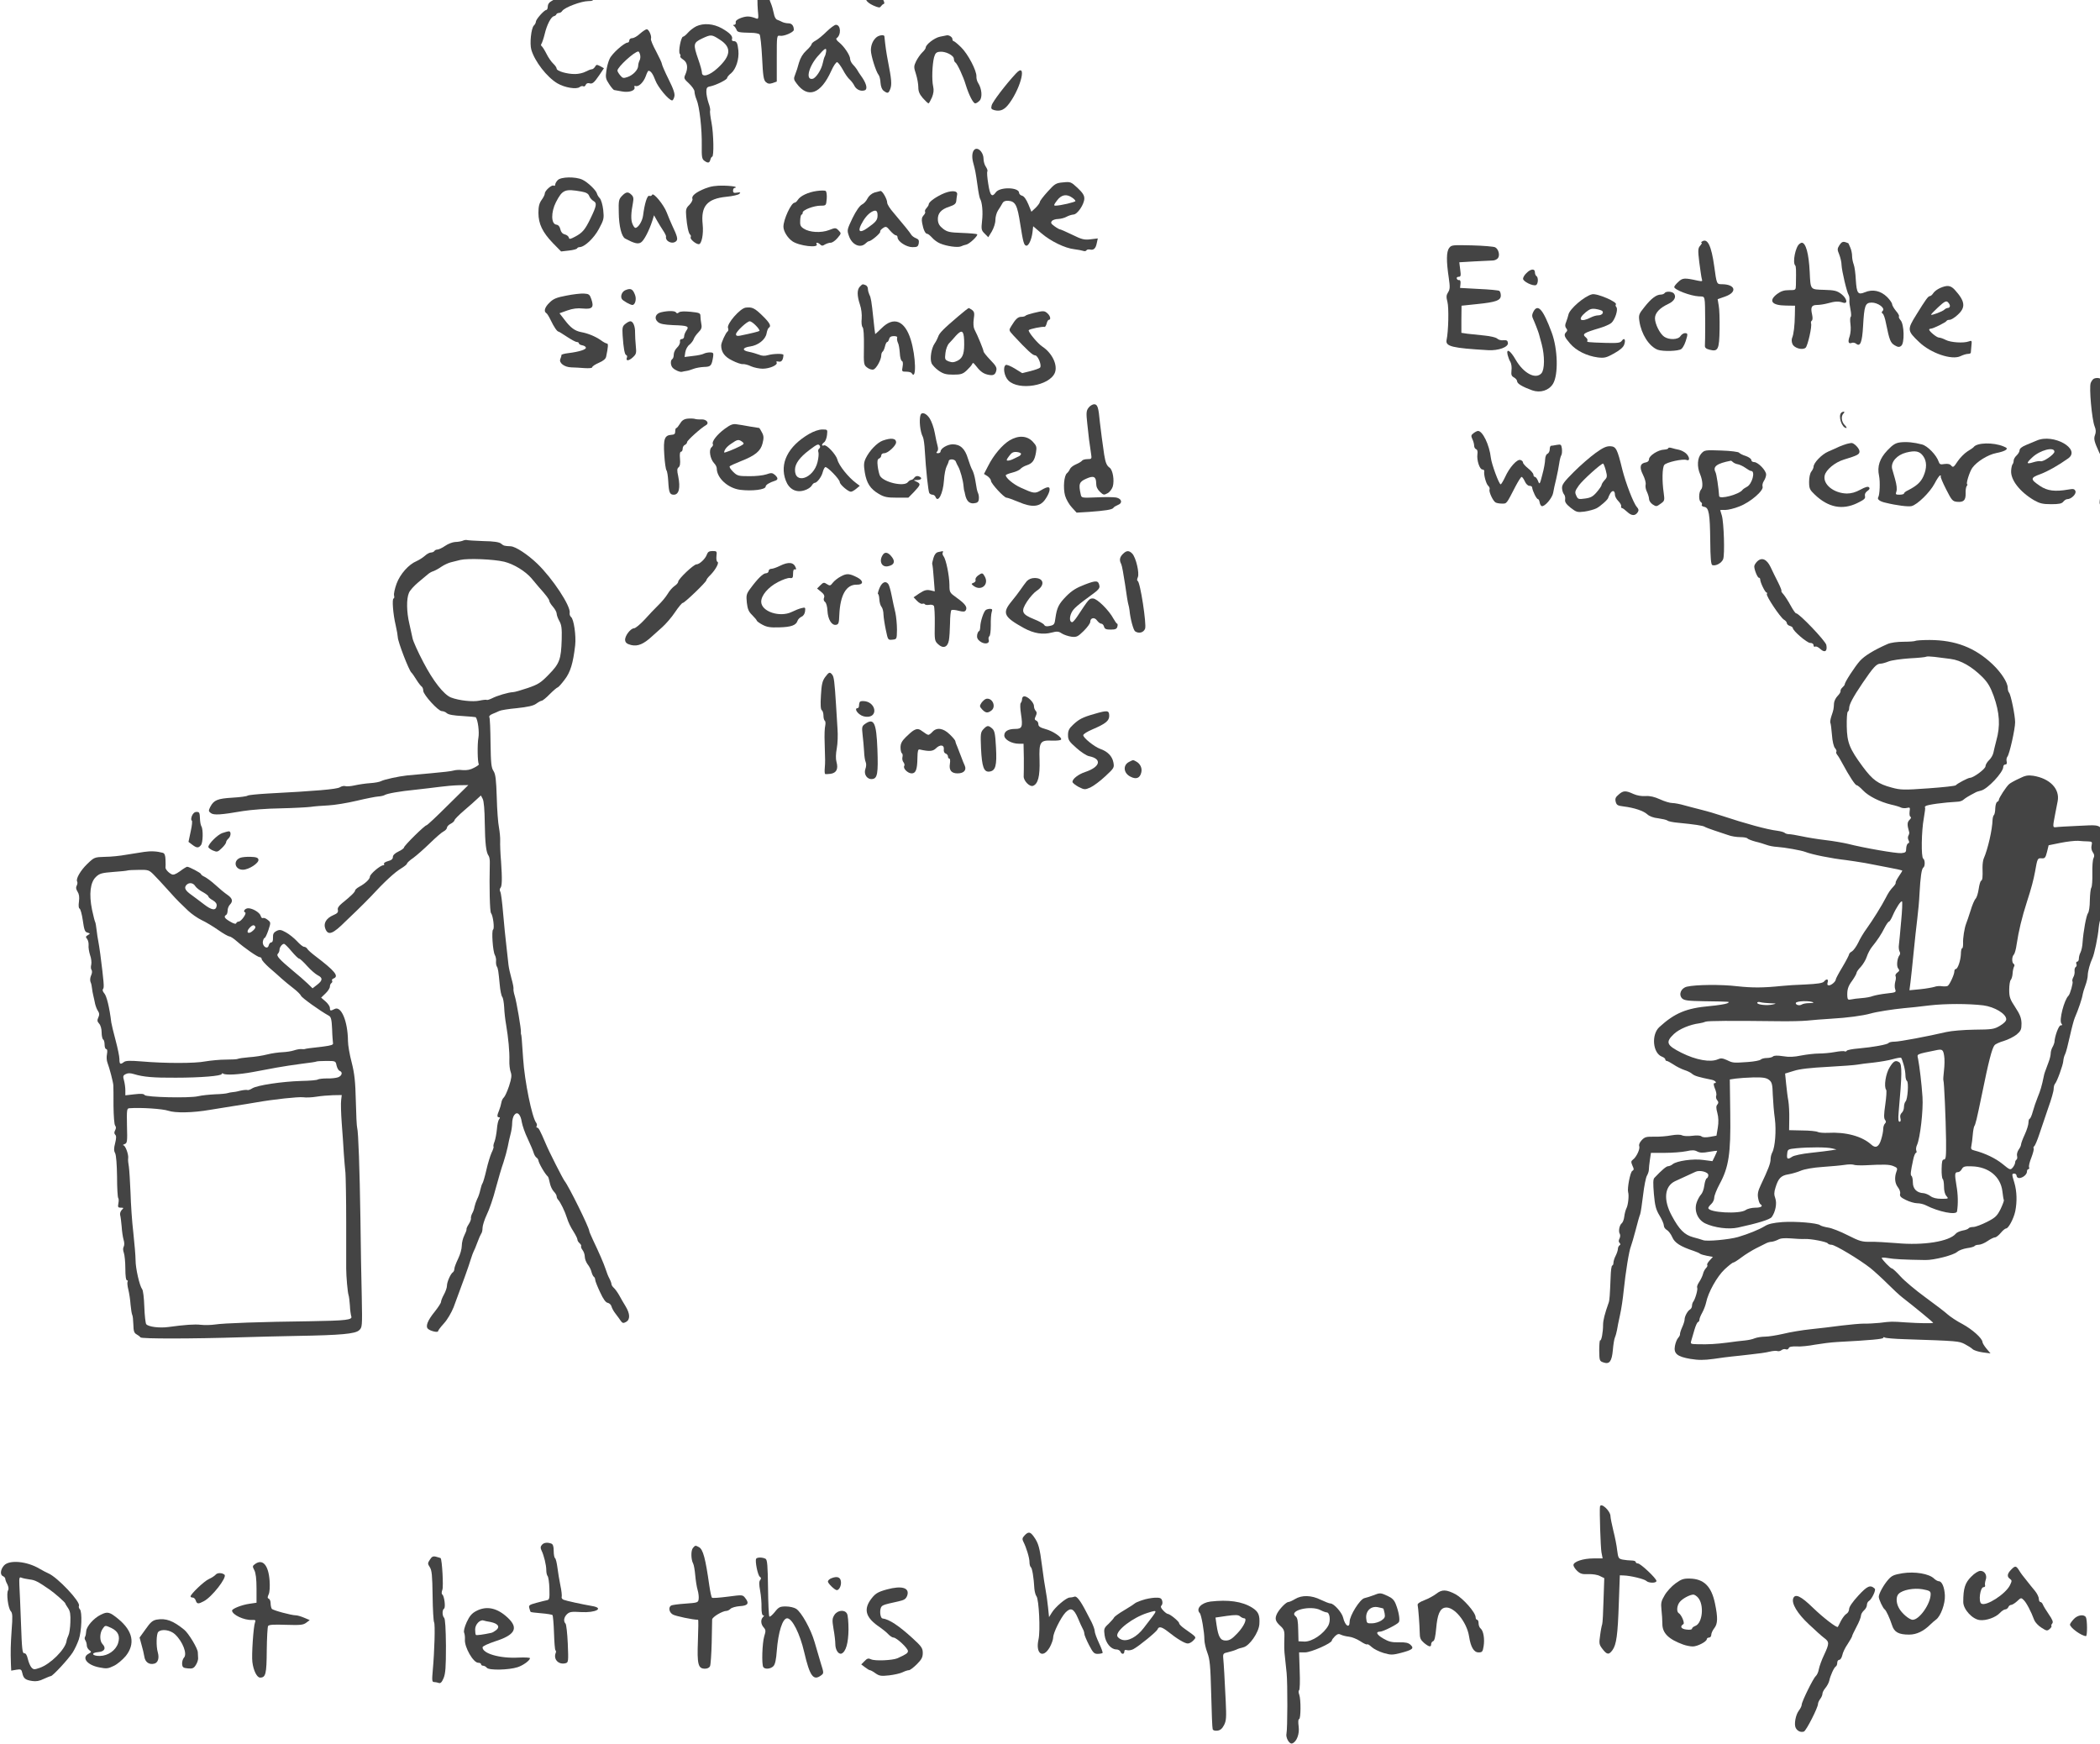 <?xml version="1.0" standalone="no"?>
<!DOCTYPE svg PUBLIC "-//W3C//DTD SVG 20010904//EN"
 "http://www.w3.org/TR/2001/REC-SVG-20010904/DTD/svg10.dtd">
<svg version="1.0" xmlns="http://www.w3.org/2000/svg"
 width="481.722pt" height="400pt" viewBox="0 0 481.722 400"
 preserveAspectRatio="xMidYMid meet">
<g transform="translate(-24.966,408.93) scale(0.034,-0.034)"
fill="#444444" stroke="none">
<path d="M5847 12080 c-3 -28 -3 -81 0 -117 6 -61 5 -66 -11 -60 -42 16 -63
17 -101 4 -27 -10 -39 -20 -37 -31 2 -9 -3 -16 -10 -16 -9 0 -9 -3 -2 -8 6 -4
13 -15 17 -24 6 -18 14 -20 99 -22 26 0 51 -5 57 -11 5 -5 13 -76 17 -157 6
-123 10 -150 25 -164 14 -12 24 -14 46 -7 l28 10 0 156 c0 155 0 156 22 153
26 -5 93 24 93 40 0 28 -14 44 -36 44 -13 0 -32 4 -42 9 -9 5 -25 12 -34 15
-10 3 -19 20 -23 43 -4 21 -13 53 -21 71 -8 18 -12 37 -9 43 9 14 -37 79 -56
79 -12 0 -18 -13 -22 -50z"/>
<path d="M4620 12095 c-69 -13 -140 -40 -140 -53 0 -5 -11 -15 -25 -22 -16 -8
-25 -22 -25 -37 0 -13 -5 -23 -10 -23 -14 0 -69 -62 -70 -78 0 -7 -6 -20 -14
-27 -18 -18 -29 -122 -17 -163 23 -79 105 -185 176 -227 49 -29 129 -42 150
-25 8 6 19 9 25 5 5 -3 13 1 16 10 4 9 13 13 23 11 22 -7 32 1 69 55 l31 46
-25 14 c-23 12 -27 11 -35 -4 -6 -9 -15 -17 -22 -17 -7 0 -25 -7 -42 -16 -16
-9 -48 -16 -70 -16 -54 -1 -125 20 -125 36 0 7 -10 22 -23 34 -13 12 -34 42
-46 67 -12 24 -27 47 -32 51 -6 3 -6 11 -1 17 4 7 14 35 21 64 15 64 43 117
62 121 8 2 16 8 17 13 2 5 10 9 17 9 8 0 18 6 22 13 15 24 129 67 177 67 28 0
35 4 40 25 13 50 -29 67 -124 50z"/>
<path d="M6585 12074 c-23 -35 -10 -60 42 -84 34 -15 44 -16 50 -6 5 7 13 15
20 17 8 3 2 20 -17 52 -35 56 -67 63 -95 21z"/>
<path d="M5432 11850 c-18 -9 -43 -28 -56 -43 -13 -15 -28 -27 -33 -27 -14 0
-34 -102 -22 -116 5 -6 6 -13 3 -17 -3 -3 6 -13 20 -22 29 -19 34 -56 14 -101
-11 -24 -9 -29 25 -60 20 -19 37 -43 37 -54 0 -12 6 -36 14 -55 20 -46 37
-201 35 -309 -1 -76 1 -91 17 -103 25 -18 35 -16 41 7 3 11 8 20 12 20 13 0
10 155 -4 229 -8 40 -12 77 -10 82 3 4 -1 27 -10 51 -8 24 -15 58 -15 75 0 28
4 34 28 38 40 9 112 45 112 56 0 6 12 21 28 33 32 28 54 95 48 153 -5 51 -12
63 -33 63 -8 0 -13 6 -10 13 7 20 -14 42 -68 73 -58 32 -123 37 -173 14z m160
-91 c79 -51 75 -107 -16 -191 -55 -51 -106 -65 -106 -30 0 10 -11 51 -25 90
-35 101 -33 111 25 139 62 29 65 29 122 -8z"/>
<path d="M6311 11814 c-25 -25 -58 -52 -73 -60 -15 -8 -28 -19 -28 -25 0 -5
-16 -25 -35 -42 -24 -22 -40 -49 -50 -82 -7 -28 -19 -64 -26 -81 -11 -27 -10
-34 10 -60 76 -103 163 -71 233 84 16 36 34 62 41 60 7 -3 24 -26 39 -53 14
-27 35 -56 45 -64 10 -9 25 -28 32 -43 13 -25 43 -39 69 -30 20 6 14 40 -15
84 -16 22 -33 48 -38 58 -6 9 -18 24 -28 34 -9 10 -17 26 -17 36 0 24 -41 85
-75 112 -15 11 -22 24 -17 27 33 22 30 91 -4 91 -9 0 -37 -21 -63 -46z m-3
-136 c-2 -13 -6 -27 -10 -33 -3 -5 -9 -26 -13 -45 -9 -43 -45 -98 -67 -104
-49 -12 -31 75 30 148 52 60 64 67 60 34z"/>
<path d="M5052 11800 c-18 -17 -41 -30 -52 -30 -11 0 -20 -7 -20 -15 0 -8 -5
-15 -11 -15 -23 0 -108 -76 -122 -110 -9 -19 -19 -56 -22 -83 -6 -41 -4 -53
19 -87 14 -22 30 -40 34 -40 4 -1 26 -5 50 -9 49 -10 95 5 87 28 -3 8 0 11 8
8 20 -7 53 25 68 66 7 20 15 37 19 37 15 -1 29 -20 46 -65 17 -46 91 -135 113
-135 5 0 12 12 15 26 5 18 -5 49 -39 117 -25 50 -45 97 -45 103 0 7 -18 45
-39 85 -22 40 -37 77 -35 84 7 18 -14 65 -28 65 -7 0 -28 -14 -46 -30z m1
-142 c3 -12 2 -29 -4 -39 -5 -10 -9 -26 -9 -36 -1 -27 -34 -62 -71 -75 -29
-10 -34 -9 -51 12 -10 12 -18 26 -18 31 0 24 115 129 141 129 4 0 9 -10 12
-22z"/>
<path d="M6649 11777 c-24 -19 -39 -52 -39 -89 0 -35 34 -144 52 -166 6 -7 12
-31 13 -53 2 -25 9 -45 21 -54 27 -20 33 -19 45 13 11 29 8 66 -15 182 -12 62
-18 104 -25 173 -1 11 -34 8 -52 -6z"/>
<path d="M7077 11780 c-37 -7 -97 -53 -97 -74 0 -6 -11 -21 -24 -33 -13 -13
-31 -39 -41 -59 -16 -34 -16 -40 -1 -86 9 -28 16 -68 16 -89 0 -29 8 -47 31
-74 17 -19 34 -35 38 -35 3 0 13 18 23 40 11 28 14 49 8 75 -10 43 -6 147 6
195 8 28 15 36 38 38 38 5 96 -24 96 -48 0 -10 5 -22 11 -25 12 -8 53 -95 69
-150 21 -68 50 -125 64 -125 7 0 21 9 30 19 19 21 15 79 -10 118 -8 12 -13 32
-12 45 2 38 -56 150 -103 196 -23 23 -47 42 -51 42 -4 0 -8 6 -8 14 0 13 -23
28 -38 25 -4 -1 -24 -5 -45 -9z"/>
<path d="M7589 11532 c-69 -74 -158 -191 -164 -215 -6 -22 -3 -27 19 -33 41
-10 69 3 102 49 81 112 117 279 43 199z"/>
<path d="M7318 11023 c-23 -6 -31 -47 -17 -96 13 -48 15 -56 29 -155 5 -40 13
-78 16 -84 15 -24 21 -92 14 -151 -6 -56 -5 -63 17 -85 l25 -25 24 39 c13 23
24 55 24 77 0 21 8 50 18 65 10 15 23 36 29 47 7 14 20 19 39 18 50 -4 62 -29
82 -159 19 -121 25 -144 42 -144 15 0 34 42 40 88 l5 43 55 -47 c63 -54 159
-101 223 -108 24 -3 50 -8 59 -11 9 -4 19 -2 22 3 3 6 14 8 24 6 25 -6 39 7
46 43 l7 32 -49 -6 c-43 -5 -59 -1 -124 31 -41 20 -78 36 -82 36 -4 0 -21 9
-37 21 -24 17 -27 24 -18 35 6 8 26 14 43 14 17 1 42 7 56 15 14 8 35 14 46
15 27 0 74 69 74 109 0 21 -12 39 -46 71 -44 41 -48 42 -97 37 -48 -4 -56 -9
-104 -62 -29 -32 -53 -63 -53 -70 0 -6 -13 -24 -28 -39 l-29 -27 -21 51 c-14
33 -29 54 -42 57 -11 3 -20 12 -20 19 0 39 -130 42 -157 4 -26 -37 -39 -23
-51 56 -7 42 -10 80 -6 85 3 5 -2 19 -10 31 -9 12 -16 37 -16 54 0 37 -28 73
-52 67z m650 -329 c12 -8 22 -18 22 -23 0 -7 -102 -31 -134 -31 -14 0 -13 5
10 35 29 39 64 46 102 19z"/>
<path d="M4497 10812 c-10 -10 -17 -24 -17 -31 0 -7 -5 -9 -10 -6 -13 8 -60
-34 -60 -53 0 -8 -10 -28 -22 -44 -16 -23 -21 -45 -21 -87 0 -74 28 -131 97
-203 l56 -57 52 6 c29 3 55 10 56 15 2 4 9 8 15 8 35 0 98 60 132 123 34 63
35 71 29 129 -4 34 -14 68 -23 78 -9 9 -17 23 -19 31 -5 22 -62 77 -98 94 -46
22 -146 20 -167 -3z m161 -77 c32 -6 46 -14 52 -31 5 -12 18 -27 29 -33 24
-13 20 -33 -20 -116 -37 -77 -55 -98 -104 -124 -34 -18 -40 -19 -43 -6 -2 8
-14 18 -27 21 -16 4 -26 16 -30 34 -4 19 -13 30 -28 32 -35 5 -36 84 -2 151
44 85 60 92 173 72z"/>
<path d="M5492 10756 c-62 -25 -94 -50 -86 -70 3 -7 -6 -25 -20 -40 -23 -22
-26 -32 -22 -78 5 -65 16 -117 27 -124 4 -2 6 -11 3 -18 -5 -12 35 -46 55 -46
19 0 33 69 26 134 -13 123 30 173 161 186 41 4 81 13 87 20 10 10 6 11 -15 8
-22 -4 -28 -1 -28 13 0 11 5 19 12 19 6 0 8 3 5 6 -4 4 -39 8 -79 9 -54 1 -87
-4 -126 -19z"/>
<path d="M6245 10739 c-58 -8 -111 -33 -128 -60 -6 -10 -16 -19 -22 -19 -23
-1 -75 -113 -75 -162 0 -30 27 -75 60 -98 45 -32 182 -48 164 -19 -8 13 10 11
24 -3 10 -10 17 -10 32 0 11 6 28 12 39 12 11 0 31 14 46 32 26 31 26 31 7 51
-19 19 -21 19 -65 2 -53 -20 -131 -16 -170 10 -22 14 -26 24 -24 56 1 21 5 39
10 39 4 0 7 6 7 14 0 17 75 46 122 46 36 0 36 1 40 46 2 25 -1 49 -7 53 -5 4
-32 4 -60 0z"/>
<path d="M6633 10728 c-19 -7 -37 -22 -46 -40 -8 -17 -25 -35 -38 -41 -15 -8
-39 -42 -63 -91 -36 -76 -38 -81 -25 -118 20 -62 77 -88 113 -53 8 8 18 15 23
15 16 1 80 55 76 65 -2 6 7 16 19 24 20 13 24 11 48 -18 15 -17 32 -31 38 -31
7 0 12 -6 12 -14 0 -27 59 -66 100 -66 33 0 38 3 43 26 3 20 -1 27 -18 34 -13
5 -27 15 -32 23 -9 16 -54 71 -120 149 -24 27 -43 57 -43 68 0 24 -32 80 -45
79 -5 -1 -24 -6 -42 -11z m22 -154 c0 -31 -11 -45 -70 -86 -48 -34 -65 -24
-41 24 20 40 45 71 71 86 29 16 40 9 40 -24z"/>
<path d="M7087 10716 c-51 -25 -87 -53 -87 -68 0 -5 -7 -16 -15 -25 -8 -8 -13
-19 -9 -24 3 -5 -2 -16 -11 -25 -11 -12 -14 -26 -9 -52 8 -44 21 -72 34 -72 6
0 20 -12 33 -26 12 -14 36 -32 54 -39 44 -19 119 -29 140 -20 10 5 26 10 36
12 22 4 82 61 74 70 -4 3 -49 7 -102 9 -83 3 -99 6 -128 28 -24 19 -33 34 -35
59 -3 44 21 72 77 90 34 11 45 20 47 38 1 13 4 33 6 44 5 29 -45 30 -105 1z"/>
<path d="M4930 10705 c-21 -22 -23 -33 -21 -112 1 -91 19 -162 43 -175 62 -33
87 -39 107 -26 20 12 55 79 77 148 l11 35 19 -34 c10 -18 29 -49 41 -67 13
-19 22 -38 21 -42 -7 -33 44 -56 69 -31 12 12 7 33 -27 104 -10 22 -27 61 -37
88 -20 53 -91 139 -99 120 -3 -7 -11 -10 -19 -7 -14 6 -32 -53 -42 -133 -5
-38 -33 -83 -52 -83 -5 0 -14 12 -20 28 -11 26 -10 71 4 143 5 27 3 40 -10 52
-23 23 -37 21 -65 -8z"/>
<path d="M12219 10399 c-8 -5 -10 -9 -5 -9 5 0 1 -9 -8 -19 -16 -18 -17 -29
-7 -113 7 -51 14 -102 17 -112 6 -17 3 -18 -27 -12 -90 20 -103 19 -131 -8
-16 -14 -28 -30 -28 -35 0 -18 108 -60 166 -63 46 -3 41 18 43 -188 0 -69 -1
-134 -2 -144 -1 -14 7 -22 32 -28 57 -15 65 2 67 139 1 65 -1 137 -6 160 l-7
42 51 18 c84 30 69 83 -24 83 -33 0 -34 1 -50 120 -19 138 -45 192 -81 169z"/>
<path d="M13145 10374 c-15 -24 -16 -30 -2 -63 8 -20 16 -53 16 -73 2 -39 35
-181 48 -201 4 -7 6 -21 5 -33 -2 -11 2 -40 7 -64 5 -25 6 -47 2 -50 -5 -3 -5
-25 -2 -50 4 -26 1 -60 -5 -80 -14 -39 -9 -54 13 -46 9 4 22 1 30 -5 28 -24
41 10 47 116 8 141 14 160 57 161 42 1 94 -37 76 -55 -9 -9 -9 -14 -1 -19 7
-4 17 -34 23 -67 23 -113 30 -130 58 -147 22 -13 32 -14 44 -4 24 17 21 146
-4 173 -9 11 -14 22 -11 26 4 3 -5 20 -20 37 -14 17 -26 38 -26 45 0 8 -15 30
-34 49 -43 42 -97 54 -149 32 -48 -20 -56 -8 -62 85 -2 41 -8 87 -14 102 -6
16 -11 41 -11 57 0 16 -5 42 -12 57 -7 15 -12 29 -13 29 0 1 -10 4 -21 8 -16
5 -26 0 -39 -20z"/>
<path d="M12875 10382 c-27 -19 -48 -126 -29 -145 6 -6 7 -25 5 -132 -1 -35
-1 -35 -47 -35 -34 0 -54 -7 -80 -26 -60 -46 -36 -77 59 -78 l62 -1 -1 -60
c-1 -73 -8 -134 -19 -158 -4 -10 -3 -29 3 -41 12 -28 69 -43 89 -24 14 15 44
145 36 164 -2 6 0 15 5 18 6 4 7 20 2 42 -11 49 -4 64 34 64 17 0 49 5 71 11
50 14 74 15 103 5 36 -12 28 28 -11 58 -29 22 -46 26 -116 28 -95 3 -91 -2
-97 121 -6 123 -26 197 -54 197 -3 0 -10 -4 -15 -8z"/>
<path d="M10512 10355 c-20 -25 -20 -90 -3 -203 9 -62 8 -77 -5 -97 -12 -19
-13 -31 -4 -65 10 -38 7 -197 -6 -257 -8 -43 39 -54 281 -68 69 -4 137 21 133
49 -2 16 -9 20 -30 18 -16 -2 -34 3 -42 11 -9 8 -46 17 -88 21 -40 4 -91 9
-114 12 l-40 6 0 91 1 92 105 11 c129 13 160 25 160 58 0 14 -5 28 -10 31 -6
4 -68 10 -138 13 l-127 7 3 28 c2 17 -2 26 -9 25 -6 -2 -14 3 -16 10 -3 6 3
12 12 12 15 0 17 7 11 49 l-6 49 102 6 c57 3 113 5 124 6 12 0 27 7 34 15 16
19 5 62 -18 74 -9 5 -79 11 -155 13 -132 3 -140 3 -155 -17z"/>
<path d="M11033 10185 c-13 -12 -23 -29 -23 -38 0 -19 66 -51 87 -43 15 6 18
52 3 61 -5 3 -10 15 -10 26 0 26 -29 23 -57 -6z"/>
<path d="M6536 10094 c-20 -20 -20 -61 0 -121 10 -29 14 -66 12 -95 -3 -27 0
-52 6 -58 7 -7 10 -55 9 -133 -2 -119 -1 -122 23 -140 13 -10 32 -16 42 -12
19 6 52 66 52 95 0 10 4 21 9 25 5 3 12 19 16 35 4 17 10 30 15 30 4 0 10 9
13 20 3 14 14 20 32 20 17 0 25 -4 22 -12 -2 -7 0 -21 5 -32 6 -10 11 -41 13
-69 1 -28 8 -53 14 -55 7 -2 9 -16 5 -38 -6 -33 -5 -34 24 -34 17 0 34 -4 37
-10 33 -54 29 113 -6 226 -40 129 -115 159 -196 78 -24 -23 -43 -41 -44 -40
-1 1 -8 61 -13 111 -11 106 -16 137 -26 154 -5 11 -10 28 -10 39 0 11 -7 23
-16 26 -21 8 -20 8 -38 -10z"/>
<path d="M13823 10084 c-18 -8 -38 -23 -45 -34 -7 -11 -17 -20 -23 -20 -12 -1
-27 -21 -93 -128 -61 -98 -60 -106 20 -182 79 -76 222 -124 280 -95 17 8 39
15 50 15 10 0 18 3 19 8 0 4 2 24 4 46 4 36 3 38 -18 30 -36 -13 -122 -7 -155
10 -17 9 -38 16 -46 16 -15 0 -66 42 -66 54 0 3 5 6 11 6 16 0 103 43 107 53
2 4 11 7 21 7 9 0 34 15 54 34 55 50 50 91 -21 169 -28 30 -51 32 -99 11z m67
-120 c0 -8 -6 -14 -13 -14 -7 0 -18 -5 -25 -12 -12 -12 -84 -39 -89 -34 -2 2
19 24 47 50 42 39 54 45 65 36 8 -7 15 -19 15 -26z"/>
<path d="M4954 10070 c-23 -9 -36 -41 -24 -60 7 -12 57 -40 71 -40 18 0 29 38
18 67 -15 41 -29 48 -65 33z"/>
<path d="M11965 10050 c-3 -5 -15 -10 -26 -10 -30 0 -65 -27 -110 -84 -38 -47
-40 -54 -34 -96 13 -87 65 -169 123 -192 35 -13 142 -10 160 5 14 12 27 39 38
82 5 20 2 25 -13 25 -10 0 -24 -9 -31 -20 -15 -25 -77 -27 -110 -4 -29 20 -62
86 -62 124 0 36 32 70 90 97 41 19 56 48 38 70 -12 15 -54 17 -63 3z"/>
<path d="M4555 10033 c-64 -12 -87 -21 -112 -46 -33 -31 -42 -60 -23 -72 6 -3
19 -25 30 -48 21 -44 43 -77 53 -77 3 0 28 -16 57 -35 29 -19 58 -35 66 -35 8
0 14 -4 14 -9 0 -5 10 -11 22 -13 12 -2 23 -8 25 -15 5 -13 -45 -29 -119 -38
-26 -3 -47 -9 -46 -13 1 -4 -3 -16 -7 -26 -12 -26 27 -56 74 -57 20 0 60 -3
89 -5 31 -2 52 0 52 6 0 6 20 19 45 30 30 13 46 26 49 42 14 67 15 88 5 88 -6
0 -25 10 -42 23 -36 25 -87 46 -132 54 -42 8 -71 29 -111 82 l-35 45 53 19
c37 13 69 17 105 13 64 -6 76 8 57 63 -11 32 -16 36 -51 38 -21 1 -74 -5 -118
-14z"/>
<path d="M11476 10042 c-50 -11 -153 -99 -160 -138 -2 -10 -9 -32 -15 -48 -9
-21 -8 -32 0 -43 9 -10 9 -17 1 -25 -19 -19 -15 -31 25 -78 42 -49 113 -84
188 -94 44 -5 57 -2 109 27 41 23 63 42 69 61 11 33 0 48 -17 24 -10 -14 -27
-16 -107 -14 -128 4 -131 5 -125 15 3 5 -1 14 -9 21 -29 24 -19 31 95 65 30 9
64 24 75 33 25 21 48 91 35 107 -6 7 -7 14 -4 18 16 15 -126 77 -160 69z m68
-112 c13 -13 -3 -30 -27 -30 -12 0 -33 -6 -47 -13 -73 -38 -97 -16 -37 34 26
21 39 26 67 22 19 -3 39 -9 44 -13z"/>
<path d="M5765 9952 c-38 -5 -129 -110 -119 -137 4 -9 3 -20 -3 -24 -12 -8
-43 -75 -43 -94 0 -45 23 -77 75 -102 29 -15 62 -26 72 -24 10 1 35 -5 55 -15
21 -9 56 -16 78 -16 47 0 104 25 94 42 -5 7 0 9 14 6 19 -5 31 12 32 45 0 10
-68 9 -106 -2 -20 -6 -40 -5 -60 4 -16 6 -46 15 -67 19 -49 9 -44 29 9 36 54
8 102 46 110 87 3 18 10 36 15 39 19 11 7 33 -41 80 -55 54 -71 61 -115 56z
m70 -122 c16 -16 26 -32 23 -35 -4 -4 -52 -16 -130 -32 -21 -4 -28 -1 -28 10
0 17 74 87 93 87 7 0 26 -13 42 -30z"/>
<path d="M7200 9894 c-100 -85 -129 -114 -136 -138 -4 -11 -14 -32 -24 -46
-22 -32 -33 -101 -21 -132 5 -13 27 -36 48 -51 32 -22 50 -27 99 -27 51 0 64
4 90 28 17 16 34 35 37 43 5 11 9 10 21 -6 30 -39 50 -56 80 -64 40 -10 55 -4
62 26 5 20 -2 33 -40 72 -25 26 -46 52 -46 58 0 10 -38 104 -62 150 -6 13 -8
40 -4 68 6 39 4 49 -11 61 -10 7 -20 13 -23 13 -3 0 -34 -24 -70 -55z m39
-159 c3 -88 -6 -120 -42 -140 -26 -13 -38 -14 -61 -6 -27 11 -28 14 -23 57 3
26 13 54 26 67 11 12 32 34 45 50 39 42 52 35 55 -28z"/>
<path d="M11080 9925 c-10 -19 -11 -31 -3 -47 12 -26 36 -88 40 -103 1 -5 10
-37 19 -70 21 -80 20 -171 -2 -196 -39 -43 -120 -1 -174 92 -36 63 -65 80 -54
32 4 -16 12 -37 19 -48 6 -11 10 -36 7 -57 -3 -29 0 -38 17 -47 12 -7 21 -18
21 -26 0 -16 38 -38 102 -61 55 -19 112 -1 140 44 37 61 33 234 -9 347 -58
156 -93 196 -123 140z"/>
<path d="M5196 9921 c-39 -8 -51 -42 -23 -66 15 -13 41 -18 103 -21 99 -3 110
-8 89 -37 -8 -12 -15 -29 -15 -39 0 -10 -7 -18 -16 -18 -9 0 -14 -7 -12 -17 2
-10 -6 -28 -19 -40 -13 -12 -23 -33 -23 -47 0 -14 -4 -28 -10 -31 -14 -9 -12
-44 3 -59 15 -16 49 -30 62 -27 6 2 19 4 30 6 11 1 33 8 48 14 15 6 48 12 72
13 46 1 51 8 61 71 3 23 0 27 -22 27 -14 0 -33 -4 -42 -9 -9 -5 -42 -12 -73
-15 l-56 -7 5 33 c3 18 15 41 28 50 12 10 26 28 29 39 4 11 18 31 32 45 20 20
24 32 19 56 -3 17 -6 41 -6 53 0 20 -6 23 -66 29 -43 4 -71 3 -79 -4 -9 -8
-15 -8 -20 0 -7 11 -52 12 -99 1z"/>
<path d="M7708 9916 c-25 -6 -50 -14 -54 -18 -4 -5 -17 -8 -29 -8 -23 0 -39
-15 -68 -63 -17 -27 -17 -28 15 -63 94 -101 130 -134 146 -134 19 0 47 -69 33
-83 -5 -5 -33 -15 -64 -23 l-56 -14 -50 31 c-28 17 -55 28 -61 24 -21 -13 -11
-76 18 -105 70 -69 276 -36 313 52 21 51 -17 133 -84 177 -33 22 -98 101 -92
111 5 8 92 26 107 22 4 -1 10 9 14 23 3 14 10 25 15 25 15 0 10 26 -9 43 -21
19 -28 19 -94 3z"/>
<path d="M4953 9842 c-19 -15 -21 -25 -18 -77 6 -89 14 -130 24 -133 6 -2 8
-9 5 -17 -10 -24 12 -24 39 1 24 22 26 29 21 77 -3 28 -5 69 -5 90 1 43 -13
77 -32 77 -7 0 -22 -8 -34 -18z"/>
<path d="M14862 9473 c-7 -3 -17 -16 -22 -29 -12 -30 8 -247 26 -292 10 -24
10 -40 3 -59 -10 -27 -6 -43 29 -120 13 -29 19 -33 54 -33 39 0 40 1 32 28 -4
15 -6 44 -5 66 1 21 -3 53 -8 70 -6 17 -12 64 -14 103 -3 40 -10 80 -17 88
-10 12 -10 18 0 30 6 8 8 20 4 27 -4 6 -7 28 -6 48 4 56 -33 90 -76 73z"/>
<path d="M8078 9276 c-15 -20 -16 -35 -8 -107 8 -81 15 -136 26 -206 5 -31 3
-33 -25 -33 -16 0 -33 -5 -36 -10 -4 -6 -22 -17 -41 -25 -19 -8 -37 -22 -41
-32 -4 -10 -13 -22 -20 -28 -20 -16 -27 -99 -13 -151 7 -25 28 -61 46 -80 l32
-35 84 5 c108 8 156 15 164 27 3 6 17 14 31 20 33 12 26 42 -12 50 -17 3 -76
4 -132 1 -101 -4 -102 -4 -107 19 -16 71 -11 86 37 107 50 23 67 14 67 -32 0
-22 8 -40 26 -57 23 -22 27 -22 51 -9 15 8 30 29 35 45 12 42 0 112 -21 127
-20 14 -28 33 -37 88 -9 60 -24 173 -29 219 -9 100 -16 121 -38 121 -12 0 -30
-11 -39 -24z"/>
<path d="M13157 9243 c-23 -22 4 -103 34 -103 5 0 0 9 -11 20 -22 22 -26 60
-8 78 7 7 8 12 2 12 -6 0 -14 -3 -17 -7z"/>
<path d="M6945 9228 c-11 -34 -3 -114 16 -149 5 -10 11 -52 13 -95 7 -123 23
-271 30 -283 4 -6 14 -11 22 -11 8 0 17 -7 20 -15 17 -44 51 23 57 111 2 39
11 82 18 95 7 13 13 29 14 34 0 19 42 17 48 -2 4 -10 11 -25 16 -33 13 -22 33
-92 36 -131 2 -19 4 -34 5 -34 1 0 3 -9 5 -20 9 -46 28 -66 59 -63 24 2 32 9
34 26 2 13 0 31 -4 40 -8 19 -10 29 -20 92 -4 25 -13 54 -19 65 -7 11 -20 46
-30 78 -20 68 -52 97 -104 97 -36 -1 -81 -28 -81 -49 0 -6 -8 -11 -17 -11 -12
0 -14 3 -6 11 7 7 8 21 3 38 -4 14 -13 54 -19 88 -6 35 -22 78 -34 97 -22 35
-54 47 -62 24z"/>
<path d="M5372 9203 c-24 -3 -38 -13 -50 -34 -10 -16 -20 -29 -24 -29 -5 0 -8
-10 -8 -22 0 -18 -6 -23 -26 -24 -46 -3 -55 -28 -48 -134 3 -52 10 -100 15
-106 5 -6 10 -40 12 -76 4 -73 10 -88 37 -88 35 0 46 45 30 125 -9 39 -8 52 3
60 9 7 12 26 9 58 -3 30 0 47 7 47 6 0 11 9 11 20 0 11 7 23 15 26 8 4 15 12
15 19 0 11 93 95 127 114 25 14 4 41 -31 39 -17 -1 -38 1 -46 4 -8 2 -30 3
-48 1z"/>
<path d="M5622 9133 c-51 -38 -88 -86 -78 -102 3 -5 -1 -14 -9 -21 -20 -16
-10 -77 16 -106 11 -11 19 -27 19 -36 0 -65 75 -134 158 -145 81 -10 172 1
172 22 0 11 25 27 63 39 22 7 22 19 -1 40 -17 14 -24 15 -58 3 -21 -7 -74 -13
-116 -12 -71 0 -79 2 -107 29 -17 17 -28 33 -23 38 4 4 37 19 72 33 100 39
136 69 149 121 9 36 9 50 -4 74 -9 17 -17 30 -18 30 -2 0 -30 5 -63 10 -32 6
-73 13 -90 15 -25 4 -41 -2 -82 -32z m120 -86 c15 -12 13 -15 -15 -30 -41 -21
-107 -47 -107 -42 0 17 18 40 49 60 40 28 49 30 73 12z"/>
<path d="M6195 9101 c-145 -84 -203 -201 -159 -316 22 -58 69 -83 124 -66 22
6 44 21 50 31 6 11 15 20 21 20 16 0 47 42 54 72 4 15 11 31 17 34 11 7 98
-82 98 -101 0 -16 57 -65 75 -65 7 0 23 9 36 20 l24 20 -24 18 c-52 38 -118
120 -127 159 -9 34 -73 103 -90 96 -18 -7 -18 7 1 21 8 6 17 28 19 49 4 37 4
37 -32 37 -23 0 -57 -12 -87 -29z m71 -82 c3 -6 1 -14 -5 -18 -6 -4 -9 -15 -5
-24 3 -9 1 -39 -6 -67 -27 -111 -155 -153 -152 -50 1 40 32 82 95 130 57 43
63 45 73 29z"/>
<path d="M10676 9105 c-17 -13 -18 -18 -8 -40 7 -14 12 -34 12 -44 0 -11 6
-21 13 -24 9 -3 12 -16 9 -35 -5 -40 15 -102 34 -102 8 0 14 -6 12 -12 -4 -24
13 -86 27 -98 7 -6 12 -17 9 -25 -6 -14 22 -76 40 -87 6 -4 25 -8 43 -8 34 0
29 -6 93 118 18 34 36 62 40 62 5 0 14 -13 22 -30 7 -17 21 -30 30 -30 10 0
19 -4 19 -10 4 -28 30 -80 40 -80 4 0 9 -10 11 -22 2 -12 8 -23 14 -25 19 -6
71 54 77 89 3 18 12 61 21 96 8 35 17 81 20 103 3 22 9 47 14 55 5 8 6 29 4
46 -4 27 -7 29 -35 24 -16 -3 -33 -6 -38 -6 -5 0 -9 -11 -9 -24 0 -13 -7 -26
-15 -30 -9 -3 -15 -19 -16 -38 0 -18 -8 -64 -19 -103 -17 -67 -19 -69 -29 -42
-6 15 -15 27 -21 27 -5 0 -10 7 -10 15 0 8 -16 27 -35 42 -19 15 -35 33 -35
39 0 7 -7 15 -17 18 -22 9 -75 -50 -104 -115 -13 -27 -26 -49 -30 -49 -11 0
-61 136 -66 178 -10 89 -56 183 -87 182 -6 0 -20 -7 -30 -15z"/>
<path d="M7545 9056 c-49 -30 -108 -100 -144 -172 l-28 -54 24 -15 c12 -9 23
-22 23 -31 0 -18 88 -114 105 -114 7 0 44 -13 82 -29 88 -38 141 -34 176 13
13 17 27 43 31 59 8 34 -8 36 -58 6 -39 -23 -48 -21 -136 19 -48 22 -99 64
-100 83 0 4 20 12 44 18 24 6 49 17 55 25 7 8 27 20 44 25 38 13 52 33 61 87
6 36 4 44 -22 72 -39 41 -97 44 -157 8z m78 -91 c-1 -5 -7 -13 -15 -16 -7 -3
-23 -11 -35 -17 -13 -7 -30 -12 -38 -12 -13 0 -11 6 7 30 18 25 29 30 53 28
16 -2 29 -7 28 -13z"/>
<path d="M6690 9055 c-38 -14 -90 -68 -115 -120 -13 -28 -14 -45 -6 -95 12
-72 37 -111 95 -145 36 -21 56 -25 121 -25 l78 0 39 40 c44 47 46 53 16 68
-23 10 -23 11 5 11 30 1 36 15 10 25 -11 4 -22 1 -29 -8 -6 -9 -16 -16 -21
-16 -6 0 -17 -7 -24 -16 -27 -32 -164 0 -188 44 -5 10 -12 39 -15 64 -4 35 -2
47 9 52 8 3 15 12 15 21 0 9 9 15 21 15 24 0 79 51 79 73 0 28 -33 32 -90 12z"/>
<path d="M14475 9055 c-16 -7 -49 -21 -72 -30 -27 -11 -43 -24 -43 -35 0 -9
-9 -25 -20 -35 -11 -10 -20 -26 -20 -35 0 -9 -3 -20 -7 -24 -4 -4 -9 -24 -10
-44 -4 -62 58 -142 154 -199 39 -22 59 -27 116 -27 54 0 72 4 82 17 7 9 19 17
27 17 27 0 62 35 55 54 -6 15 -14 17 -47 11 -92 -16 -143 -9 -192 24 -67 45
-67 55 3 80 52 20 118 57 187 106 88 63 -100 170 -213 120z m120 -75 c0 -18
-76 -71 -94 -64 -8 2 -29 -1 -48 -7 -48 -15 -50 -7 -8 32 52 50 150 75 150 39z"/>
<path d="M13555 9043 c-31 -4 -49 -14 -87 -54 -52 -55 -70 -108 -56 -172 8
-39 5 -128 -6 -145 -8 -13 12 -28 49 -36 77 -19 154 -28 176 -23 40 10 124 93
155 151 16 31 33 56 38 56 5 0 7 -3 4 -6 -3 -3 13 -42 36 -87 38 -75 44 -82
74 -85 44 -4 59 10 58 56 -1 20 2 43 7 50 5 6 7 12 4 12 -11 0 15 84 34 111
30 42 105 89 162 100 27 5 56 14 64 21 12 9 9 14 -16 24 -68 28 -179 26 -201
-5 -3 -4 -22 -17 -42 -29 -20 -13 -50 -43 -66 -67 -26 -40 -31 -43 -43 -29 -9
11 -23 14 -46 11 -27 -5 -33 -2 -39 16 -14 43 -75 107 -113 116 -53 14 -101
19 -146 14z m155 -93 c25 -35 25 -83 1 -136 -18 -40 -45 -64 -103 -94 -16 -7
-28 -17 -28 -22 0 -4 -13 -8 -30 -8 -26 0 -28 2 -21 22 5 15 2 44 -9 83 -10
33 -19 65 -20 70 -10 45 32 93 94 109 63 16 92 10 116 -24z"/>
<path d="M13195 9033 c-11 -3 -33 -11 -50 -18 -16 -8 -51 -23 -76 -34 -44 -19
-99 -76 -99 -103 0 -7 -7 -22 -15 -32 -9 -11 -15 -41 -15 -69 0 -45 4 -54 39
-87 90 -86 185 -105 285 -57 47 23 57 31 53 47 -3 13 2 25 16 35 15 10 18 18
11 25 -7 7 -25 2 -58 -16 -33 -18 -61 -26 -92 -26 -88 2 -162 62 -149 121 8
39 70 90 130 108 92 28 105 35 105 55 0 20 -37 58 -55 57 -5 -1 -19 -3 -30 -6z"/>
<path d="M11500 8972 c-36 -26 -102 -83 -147 -128 -67 -67 -81 -86 -80 -110 1
-16 7 -34 13 -41 6 -6 10 -22 8 -35 -3 -17 6 -31 37 -56 39 -30 45 -32 93 -26
28 4 65 14 81 22 27 14 79 60 80 72 0 3 6 15 13 28 15 25 32 21 32 -9 0 -10
10 -29 22 -41 13 -13 22 -29 20 -35 -2 -7 1 -13 5 -13 5 0 21 -12 36 -26 30
-28 54 -28 71 -2 8 13 6 21 -6 35 -23 25 -75 161 -98 252 -34 139 -42 156 -81
158 -26 1 -49 -9 -99 -45z m68 -117 c11 -42 10 -48 -8 -67 -11 -12 -20 -27
-20 -32 0 -6 -15 -28 -33 -49 -26 -30 -41 -38 -79 -43 -44 -6 -48 -5 -59 20
-11 23 -9 31 18 69 26 36 148 146 163 147 3 0 11 -20 18 -45z"/>
<path d="M11990 9004 c0 -5 -13 -9 -29 -10 -39 -1 -101 -41 -101 -64 0 -11 -8
-20 -21 -22 -39 -6 -46 -32 -20 -83 13 -26 21 -55 18 -67 -3 -12 1 -34 9 -49
7 -15 14 -37 14 -48 0 -11 11 -28 25 -37 23 -15 26 -15 53 5 27 19 28 22 21
73 -12 81 -10 171 4 189 14 18 126 43 151 33 23 -9 21 21 -5 45 -11 10 -33 21
-47 24 -15 3 -37 8 -49 12 -13 4 -23 3 -23 -1z"/>
<path d="M12213 8968 c-27 -29 -31 -88 -8 -141 17 -41 20 -88 6 -102 -16 -17
-17 -75 -2 -84 7 -5 11 -13 7 -19 -3 -6 4 -12 16 -14 32 -4 39 -46 41 -230 1
-117 5 -159 14 -163 23 -8 63 14 73 40 12 31 5 248 -9 295 -6 19 -11 36 -11
36 0 1 15 2 34 1 19 0 62 10 96 24 74 28 166 108 156 134 -3 9 1 26 9 38 8 12
15 31 15 43 0 28 -55 84 -81 84 -10 0 -19 6 -19 14 0 8 -17 20 -37 27 -21 6
-41 17 -45 22 -3 6 -57 13 -120 15 -109 4 -114 3 -135 -20z m213 -58 c6 -6 21
-13 35 -15 13 -3 36 -14 51 -25 15 -11 31 -20 37 -20 30 0 7 -89 -29 -107 -12
-6 -25 -15 -29 -20 -21 -31 -157 -67 -158 -42 -4 56 -17 147 -25 162 -19 37
10 58 103 76 3 1 10 -4 15 -9z"/>
<path d="M14934 8718 c-20 -9 -34 -45 -34 -84 0 -18 36 -54 53 -54 7 0 28 12
45 26 39 33 42 71 9 102 -25 24 -41 26 -73 10z"/>
<path d="M3855 8379 c-11 -4 -34 -8 -50 -8 -17 -1 -47 -12 -67 -26 -20 -14
-44 -25 -52 -25 -8 0 -18 -4 -21 -10 -3 -5 -14 -10 -23 -10 -10 0 -28 -10 -42
-23 -14 -12 -39 -28 -55 -35 -53 -22 -111 -87 -135 -152 -12 -33 -20 -69 -17
-80 3 -11 1 -20 -3 -20 -12 0 -4 -106 14 -181 8 -35 14 -71 14 -79 0 -31 76
-227 92 -240 4 -3 19 -24 33 -47 14 -23 31 -44 37 -48 5 -3 10 -16 10 -28 1
-27 101 -137 125 -137 10 0 26 -6 34 -14 11 -10 47 -16 104 -19 49 -3 90 -7
91 -8 15 -19 25 -101 18 -139 -8 -43 -6 -169 3 -178 3 -3 -12 -14 -32 -24 -25
-14 -49 -18 -77 -16 -23 3 -50 1 -62 -3 -11 -4 -79 -12 -150 -18 -71 -7 -145
-13 -164 -15 -56 -6 -153 -27 -174 -38 -10 -6 -44 -12 -75 -14 -31 -2 -77 -9
-104 -15 -26 -6 -54 -8 -63 -5 -8 3 -25 0 -37 -8 -21 -13 -161 -25 -487 -42
-69 -4 -129 -10 -135 -14 -5 -5 -52 -11 -103 -14 -100 -6 -125 -16 -149 -62
-13 -26 -12 -30 4 -42 20 -15 67 -12 218 14 50 8 162 17 250 18 88 2 180 7
205 10 25 4 79 8 120 10 41 2 127 16 190 31 63 15 129 28 145 29 17 1 36 5 43
9 17 11 101 26 212 37 52 6 124 14 160 19 36 5 94 10 129 11 l65 1 -137 -135
c-75 -75 -140 -136 -145 -136 -12 0 -152 -138 -152 -150 0 -5 -17 -18 -37 -27
-25 -12 -38 -25 -38 -37 0 -14 -10 -22 -33 -28 -18 -5 -30 -13 -27 -18 4 -6 1
-10 -5 -10 -20 0 -90 -60 -90 -77 0 -16 -31 -46 -72 -68 -16 -9 -28 -20 -28
-25 0 -10 -26 -36 -88 -86 -23 -19 -32 -33 -28 -46 3 -15 -4 -23 -30 -34 -49
-21 -70 -56 -54 -94 19 -46 50 -34 137 53 10 10 43 42 73 70 30 29 73 72 95
95 92 100 163 165 203 189 23 14 42 29 42 34 0 5 19 23 43 39 23 17 74 62 112
99 39 38 80 74 93 80 12 6 22 18 22 25 0 7 11 19 25 26 14 7 25 18 26 24 0 6
30 36 65 66 35 30 75 65 88 78 l25 23 12 -23 c8 -15 13 -74 14 -163 2 -137 9
-199 26 -221 5 -6 9 -29 8 -50 -4 -161 0 -326 8 -336 14 -17 25 -106 14 -112
-11 -7 -2 -146 12 -171 6 -11 10 -30 8 -42 -1 -13 1 -28 5 -35 9 -14 11 -30
20 -123 3 -38 11 -76 17 -83 6 -7 11 -39 13 -70 1 -31 7 -84 13 -117 15 -89
24 -183 22 -241 -1 -28 3 -63 9 -79 8 -22 6 -41 -11 -94 -12 -36 -28 -71 -35
-77 -7 -6 -15 -21 -17 -35 -2 -13 -9 -37 -15 -52 -15 -35 -15 -47 -1 -47 8 0
8 -4 1 -13 -6 -7 -13 -37 -15 -67 -3 -30 -10 -68 -16 -84 -7 -16 -9 -31 -7
-34 3 -2 -3 -21 -13 -41 -9 -20 -25 -72 -35 -116 -10 -44 -22 -84 -26 -90 -4
-5 -11 -26 -15 -45 -4 -19 -13 -47 -21 -61 -7 -15 -15 -38 -18 -52 -2 -14 -9
-35 -16 -46 -6 -12 -10 -27 -8 -34 1 -6 -6 -24 -15 -38 -10 -15 -17 -31 -15
-35 1 -5 -6 -23 -15 -41 -9 -18 -17 -49 -17 -70 0 -21 -11 -60 -25 -88 -13
-27 -25 -58 -25 -67 0 -9 -4 -19 -9 -23 -16 -9 -41 -66 -41 -91 0 -13 -9 -39
-20 -59 -11 -20 -20 -42 -20 -50 0 -8 -20 -38 -43 -67 -48 -59 -64 -100 -44
-116 17 -15 67 -26 67 -15 0 5 18 29 40 53 23 25 50 72 65 109 65 174 103 280
115 321 8 25 17 50 20 55 4 6 15 33 25 60 10 28 22 54 26 60 5 5 9 22 9 38 0
16 13 57 29 91 17 34 44 113 60 176 17 63 40 142 52 175 11 33 24 81 29 106 5
26 13 64 19 85 6 22 11 55 11 75 0 19 6 44 14 54 20 27 43 6 51 -48 4 -23 21
-73 40 -112 18 -38 36 -81 40 -95 4 -14 13 -28 19 -32 6 -4 11 -11 12 -15 2
-22 46 -97 65 -113 3 -3 9 -22 13 -43 4 -21 16 -47 27 -58 10 -10 19 -25 19
-32 0 -7 4 -17 9 -22 17 -18 47 -80 61 -125 7 -25 26 -64 42 -88 15 -24 28
-49 28 -56 0 -8 7 -19 15 -26 8 -7 13 -16 10 -20 -2 -4 2 -16 10 -26 8 -10 15
-31 15 -45 0 -15 9 -37 19 -51 11 -13 23 -37 26 -51 4 -15 11 -30 16 -33 5 -3
9 -12 9 -20 0 -8 15 -46 33 -84 21 -46 38 -70 52 -72 10 -2 22 -12 25 -24 3
-12 15 -34 28 -50 12 -16 28 -37 35 -48 11 -15 17 -17 35 -7 29 16 28 55 -3
106 -14 22 -33 56 -44 76 -11 19 -27 41 -35 48 -9 8 -16 19 -16 25 0 6 -6 23
-14 38 -8 14 -19 43 -26 65 -13 39 -44 110 -86 198 -13 28 -24 54 -24 58 0 22
-139 304 -167 338 -12 16 -104 196 -127 252 -38 89 -48 107 -57 107 -6 0 -7 5
-4 10 4 6 2 16 -3 23 -28 35 -78 279 -88 432 -9 137 -11 159 -14 165 -1 3 -2
9 -1 14 3 16 -30 209 -42 246 -6 19 -10 41 -8 48 1 7 -5 38 -14 69 -9 32 -18
73 -20 92 -2 20 -9 77 -14 126 -6 50 -16 149 -22 220 -6 72 -14 137 -19 146
-5 9 -5 20 0 25 12 12 13 61 5 179 -5 55 -7 118 -6 139 1 22 -3 62 -8 90 -6
28 -13 119 -15 203 -4 122 -8 157 -22 179 -15 22 -18 53 -20 189 -1 89 -4 168
-8 174 -4 6 4 15 21 22 15 6 36 15 46 20 9 5 63 14 120 19 73 8 110 16 129 30
15 11 32 20 37 20 6 0 31 20 55 45 25 25 49 45 53 45 5 1 25 23 46 51 40 51
58 112 72 233 7 65 -9 177 -28 191 -7 6 -11 18 -9 27 9 45 -116 234 -219 333
-65 62 -145 115 -179 117 -44 2 -47 3 -65 18 -12 10 -48 16 -119 17 -55 2
-105 5 -111 7 -5 2 -19 0 -30 -5z m281 -141 c65 -16 143 -64 184 -112 14 -17
35 -42 47 -56 52 -58 73 -86 73 -96 0 -6 11 -24 25 -40 14 -16 25 -37 25 -46
0 -10 8 -32 18 -50 15 -26 18 -51 16 -124 -4 -134 -14 -163 -87 -237 -54 -56
-72 -67 -142 -91 -44 -15 -89 -28 -100 -28 -30 -1 -108 -24 -142 -42 -17 -8
-33 -13 -35 -10 -3 2 -25 0 -48 -5 -44 -10 -139 0 -193 21 -48 19 -120 110
-187 239 -36 68 -68 140 -72 159 -4 19 -14 64 -22 100 -19 79 -20 168 -3 207
6 17 35 48 62 71 28 23 57 48 67 56 9 8 25 17 36 20 11 4 36 17 54 30 19 13
48 26 64 30 16 4 45 11 64 16 51 12 225 5 296 -12z"/>
<path d="M5504 8288 c-9 -29 -50 -68 -71 -68 -19 0 -123 -99 -123 -117 0 -7
-11 -20 -25 -29 -13 -9 -34 -32 -46 -53 -12 -20 -40 -54 -63 -76 -23 -22 -64
-66 -93 -98 -29 -31 -60 -57 -70 -58 -25 0 -65 -54 -61 -81 2 -17 13 -25 40
-32 45 -11 85 6 142 59 12 11 42 38 67 60 25 22 65 68 88 103 23 34 46 62 52
62 12 0 159 141 159 153 0 5 12 21 28 36 35 36 60 83 47 88 -6 2 -9 19 -7 38
4 33 3 35 -26 35 -23 0 -32 -6 -38 -22z"/>
<path d="M7064 8303 c-14 -3 -25 -16 -32 -40 -6 -20 -10 -39 -8 -42 2 -3 7
-46 10 -94 l7 -89 -31 7 c-24 5 -40 1 -72 -20 l-40 -27 23 -24 c13 -14 29 -22
36 -20 7 3 15 1 17 -3 3 -5 16 -6 30 -4 13 3 27 -1 31 -7 4 -7 7 -63 6 -124
-2 -107 -1 -113 23 -135 33 -31 63 -21 72 25 4 20 7 72 8 117 0 45 5 85 9 88
5 4 27 2 49 -4 31 -8 42 -7 48 3 13 21 -4 44 -60 84 -49 35 -50 37 -50 88 -1
64 -23 172 -40 193 -6 8 -9 19 -5 25 3 5 3 9 -2 9 -4 -1 -17 -4 -29 -6z"/>
<path d="M8310 8290 c-22 -22 -25 -42 -11 -68 5 -9 16 -71 26 -137 9 -66 19
-127 22 -135 3 -8 6 -26 8 -40 5 -56 26 -134 38 -142 26 -17 57 -8 67 18 11
29 -33 317 -50 322 -5 2 -5 12 1 25 12 27 -12 131 -37 159 -22 23 -39 23 -64
-2z"/>
<path d="M6693 8288 c-31 -41 -13 -89 31 -81 42 8 52 30 29 61 -23 31 -45 39
-60 20z"/>
<path d="M12589 8239 c-11 -11 -19 -25 -19 -33 0 -23 22 -76 31 -76 5 0 9 -5
9 -12 0 -19 33 -88 43 -88 4 0 5 -4 2 -10 -7 -12 89 -156 115 -173 11 -6 20
-17 20 -24 0 -6 9 -15 20 -18 11 -3 20 -10 20 -14 0 -19 96 -101 117 -101 14
0 23 -6 23 -16 0 -8 5 -12 11 -9 6 4 21 -3 35 -16 30 -28 49 -15 40 28 -7 28
-183 213 -204 213 -5 0 -21 24 -37 53 -15 28 -37 62 -48 75 -11 12 -17 22 -14
22 4 0 -6 26 -22 58 -16 31 -39 78 -51 104 -26 54 -60 68 -91 37z"/>
<path d="M5996 8210 c-22 -11 -48 -20 -58 -20 -10 0 -18 -7 -18 -15 0 -8 -8
-15 -18 -15 -19 0 -56 -36 -106 -104 -26 -35 -28 -45 -23 -94 5 -43 12 -61 36
-84 17 -17 31 -34 31 -37 0 -4 17 -17 38 -28 30 -16 52 -20 113 -18 81 2 114
14 124 44 3 10 15 22 27 28 13 5 22 20 24 37 3 26 1 27 -23 21 -15 -3 -45 -15
-67 -26 -81 -39 -206 3 -206 69 0 43 47 98 112 132 32 17 69 30 81 28 19 -3
22 2 22 30 0 21 4 31 12 28 8 -3 10 1 6 12 -14 37 -48 41 -107 12z"/>
<path d="M6408 8139 c-20 -10 -45 -30 -55 -43 -16 -21 -20 -22 -40 -9 -19 13
-24 12 -44 -8 l-22 -22 27 -22 c19 -15 25 -27 20 -40 -5 -11 -2 -22 7 -29 8
-6 15 -32 16 -59 3 -58 28 -99 57 -95 18 3 21 11 23 68 6 134 47 205 118 203
46 -1 47 26 3 49 -53 27 -71 28 -110 7z"/>
<path d="M7333 8145 c-12 -9 -20 -22 -17 -29 3 -7 -3 -17 -13 -20 -17 -7 -17
-8 1 -22 50 -36 104 9 75 63 -15 27 -18 28 -46 8z"/>
<path d="M7662 8107 c-10 -12 -29 -38 -42 -57 -13 -19 -41 -56 -62 -81 -64
-78 -51 -104 85 -179 66 -36 128 -46 187 -30 35 9 46 9 68 -6 14 -9 44 -19 65
-22 35 -4 43 0 83 39 24 24 44 51 44 61 0 28 29 34 46 9 8 -11 21 -21 28 -21
8 0 16 -9 19 -20 4 -16 14 -20 45 -20 31 0 41 4 45 20 3 11 2 20 -2 20 -3 0
-14 15 -24 33 -31 58 -111 137 -139 137 -25 0 -26 -1 -106 -122 -14 -21 -29
-38 -34 -38 -17 0 -20 31 -5 63 14 29 37 49 152 133 29 21 40 35 37 49 -7 37
-20 39 -98 9 -58 -22 -88 -41 -125 -78 -52 -53 -64 -78 -74 -148 -5 -42 -9
-47 -37 -53 -22 -5 -33 -3 -39 7 -4 8 -35 25 -68 38 -84 34 -91 52 -47 120 19
29 49 62 65 72 57 37 49 86 -14 86 -22 0 -40 -8 -53 -21z"/>
<path d="M6668 8060 c-9 -22 -13 -40 -10 -40 4 0 8 -16 9 -36 1 -19 7 -42 15
-51 7 -8 13 -32 13 -52 1 -20 8 -67 16 -104 14 -67 14 -68 44 -65 30 3 30 3
31 68 0 36 -5 88 -11 115 -7 28 -18 79 -25 115 -7 36 -17 71 -23 78 -18 23
-42 12 -59 -28z"/>
<path d="M7385 7912 c-14 -10 -36 -76 -37 -112 -1 -17 -4 -30 -8 -30 -4 0 -10
-11 -13 -25 -3 -19 2 -31 19 -44 30 -23 67 -17 59 9 -3 10 -1 21 4 25 6 3 10
36 10 73 -1 37 2 77 6 90 6 17 4 22 -11 22 -11 0 -24 -4 -29 -8z"/>
<path d="M13657 7704 c-3 -3 -38 -6 -79 -6 -44 0 -87 -6 -108 -15 -93 -41
-155 -79 -187 -114 -34 -38 -103 -144 -103 -159 0 -4 -7 -13 -15 -20 -8 -7
-14 -18 -13 -24 2 -6 -7 -21 -20 -34 -12 -12 -23 -34 -24 -49 -2 -39 -3 -44
-17 -85 -7 -21 -10 -41 -8 -46 3 -4 8 -41 11 -81 3 -45 12 -81 21 -91 8 -9 12
-20 9 -23 -4 -4 -1 -13 5 -21 7 -8 22 -33 34 -56 48 -89 88 -150 98 -150 6 0
25 -16 43 -35 37 -39 115 -78 191 -96 28 -6 57 -15 66 -20 9 -4 27 -5 39 -2
21 5 22 3 18 -25 -2 -18 0 -33 6 -35 6 -2 4 -11 -7 -21 -16 -16 -16 -34 -2
-82 2 -6 -1 -17 -5 -24 -5 -8 -4 -22 1 -31 6 -12 5 -19 -3 -21 -7 -3 -12 -18
-13 -34 0 -26 -4 -29 -33 -32 -33 -3 -253 35 -362 63 -30 7 -98 19 -150 25
-52 6 -125 18 -161 26 -37 8 -75 14 -86 14 -10 0 -23 4 -28 9 -6 5 -28 11 -50
14 -68 8 -214 48 -380 103 -38 13 -97 30 -130 38 -33 8 -85 22 -115 30 -30 9
-68 16 -83 16 -16 0 -53 11 -83 25 -38 17 -67 24 -97 22 -26 -2 -57 3 -82 14
-52 24 -69 24 -100 -4 -21 -17 -25 -28 -20 -48 6 -23 13 -27 53 -32 73 -9 135
-30 160 -53 14 -13 42 -24 74 -27 27 -4 55 -10 62 -15 6 -6 38 -12 71 -15 114
-11 170 -20 180 -27 6 -4 35 -15 65 -25 30 -10 72 -24 93 -31 20 -8 57 -14 82
-14 24 0 46 -4 49 -9 3 -4 27 -14 53 -21 27 -6 61 -17 78 -23 16 -6 47 -12 70
-13 48 -3 162 -23 190 -34 43 -17 175 -44 275 -55 30 -4 89 -13 130 -20 126
-24 245 -47 248 -50 2 -2 -9 -20 -23 -40 -14 -21 -23 -40 -21 -42 2 -3 -3 -13
-12 -23 -27 -29 -36 -43 -55 -80 -26 -51 -87 -149 -128 -206 -20 -27 -46 -70
-58 -97 -13 -26 -32 -52 -42 -58 -10 -5 -19 -14 -19 -19 0 -5 -20 -44 -45 -86
-25 -41 -45 -79 -45 -84 0 -14 -30 -40 -46 -40 -11 0 -13 6 -9 20 7 23 -7 27
-24 6 -9 -11 -44 -16 -124 -20 -62 -2 -134 -7 -162 -10 -126 -13 -198 -13
-300 -2 -108 13 -281 11 -340 -3 -40 -10 -57 -53 -32 -79 15 -14 39 -17 145
-19 192 -3 180 -2 160 -14 -10 -5 -64 -14 -120 -19 -155 -14 -234 -46 -338
-141 -56 -51 -45 -176 17 -200 12 -4 23 -13 23 -19 0 -5 4 -10 10 -10 5 0 25
-11 45 -24 20 -14 53 -30 73 -37 20 -6 45 -18 54 -27 16 -13 42 -21 131 -39
25 -5 39 -23 17 -23 -6 0 -4 -14 4 -35 9 -20 13 -42 9 -50 -3 -9 0 -22 7 -30
9 -11 10 -18 1 -29 -9 -10 -9 -24 0 -57 8 -30 9 -62 3 -99 l-9 -54 -44 -8
c-28 -5 -49 -4 -57 3 -8 7 -32 8 -63 4 -27 -4 -58 -2 -68 3 -11 6 -38 6 -73 0
-30 -6 -82 -10 -116 -9 -52 1 -63 -2 -83 -23 -14 -15 -21 -31 -17 -41 7 -18
-19 -74 -43 -91 -13 -10 -13 -16 -3 -40 11 -23 11 -29 -1 -36 -14 -7 -35 -119
-28 -143 7 -22 0 -87 -11 -108 -6 -12 -13 -38 -15 -57 -2 -19 -10 -40 -17 -45
-16 -13 -24 -55 -13 -72 4 -7 3 -21 -2 -31 -7 -13 -7 -22 0 -29 8 -8 7 -13 0
-17 -6 -4 -11 -15 -11 -24 0 -9 -7 -30 -15 -46 -8 -15 -15 -37 -15 -47 0 -11
-4 -19 -8 -19 -5 0 -10 -35 -11 -77 -5 -121 -7 -157 -13 -173 -27 -76 -38
-120 -38 -150 0 -50 -11 -110 -20 -105 -3 2 -6 -28 -6 -68 1 -69 2 -72 29 -81
40 -14 56 7 63 84 3 36 9 74 14 85 5 11 11 34 14 50 2 17 12 62 20 100 9 39
20 113 25 165 13 125 36 269 49 300 5 14 20 63 32 110 12 47 25 94 30 105 4
11 13 70 20 130 7 61 19 120 26 131 7 12 13 30 13 40 0 11 3 40 7 67 l7 47 93
0 c51 0 116 5 145 11 40 9 57 8 75 -2 18 -9 37 -10 79 -2 30 5 55 8 55 7 0 -2
-7 -18 -16 -37 l-16 -33 -61 8 c-68 10 -181 -6 -208 -29 -8 -7 -22 -13 -30
-13 -12 0 -43 -26 -92 -78 -10 -9 -10 -37 -4 -110 7 -80 14 -105 38 -145 16
-26 29 -56 29 -67 0 -11 9 -24 20 -30 11 -6 28 -28 37 -49 16 -38 55 -63 146
-93 17 -6 37 -14 42 -19 6 -4 27 -10 48 -14 l38 -7 -22 -24 c-12 -13 -20 -27
-16 -30 3 -4 0 -13 -8 -21 -8 -8 -18 -26 -21 -41 -4 -15 -16 -39 -26 -54 -11
-16 -16 -32 -13 -38 6 -10 -13 -77 -27 -95 -4 -5 -8 -17 -8 -27 0 -9 -6 -21
-14 -25 -16 -10 -36 -46 -36 -68 0 -8 -7 -32 -17 -53 -9 -20 -15 -41 -14 -46
1 -5 -5 -16 -13 -25 -8 -9 -17 -32 -21 -53 -10 -52 15 -73 104 -88 56 -9 90
-9 157 0 46 7 101 14 122 16 20 2 78 8 127 14 50 5 107 13 129 19 21 5 45 7
52 4 8 -3 20 0 28 6 7 6 20 9 28 6 9 -4 18 0 21 8 3 9 20 12 53 11 27 -2 83 4
124 12 41 7 109 16 150 18 229 12 310 20 310 28 0 5 5 6 11 2 7 -4 66 -9 133
-11 363 -12 366 -13 406 -33 21 -11 45 -26 53 -34 8 -8 39 -18 68 -22 l53 -7
-27 32 c-15 18 -27 38 -27 44 -1 26 -69 86 -135 122 -39 20 -83 50 -100 65
-16 15 -84 67 -150 115 -66 48 -142 112 -168 141 -27 30 -53 54 -58 54 -10 0
-68 61 -69 71 0 4 19 3 43 -1 37 -7 109 -11 252 -13 58 -1 191 33 214 55 11
10 41 21 66 25 25 3 48 10 51 14 3 5 16 9 28 9 13 0 40 11 60 25 20 14 43 25
51 25 7 0 25 14 38 30 14 17 30 30 36 30 16 0 51 65 62 116 13 65 11 134 -6
192 -18 59 -18 62 0 62 8 0 15 -7 15 -15 0 -8 8 -15 18 -15 24 1 52 24 52 44
0 9 4 16 10 16 5 0 7 6 4 13 -3 8 4 37 16 66 11 29 18 56 15 61 -3 5 -1 11 4
15 5 3 21 40 35 83 14 42 41 122 60 177 20 55 36 111 36 126 0 14 4 29 9 35
13 13 54 125 56 154 1 14 6 34 12 45 6 11 20 65 32 120 12 55 27 111 33 125
26 60 50 132 54 160 1 8 9 35 18 59 9 24 16 55 16 69 0 26 16 83 31 114 13 26
38 146 43 207 3 30 10 59 15 64 6 6 11 24 11 39 0 15 3 28 8 28 4 0 7 26 7 58
1 31 6 84 12 117 10 57 10 262 -1 315 -3 14 -18 36 -33 49 -27 23 -30 24 -158
17 -71 -3 -139 -7 -150 -9 -22 -2 -22 0 -4 93 6 30 13 67 16 82 16 83 -52 154
-165 172 -36 5 -54 2 -95 -19 -29 -13 -59 -30 -67 -37 -19 -16 -70 -94 -70
-107 0 -5 -5 -11 -11 -13 -6 -2 -12 -22 -13 -43 0 -22 -5 -43 -9 -46 -4 -3 -8
-17 -9 -30 -2 -70 -32 -200 -60 -264 -5 -11 -8 -38 -8 -60 2 -70 0 -84 -10
-90 -5 -3 -12 -28 -16 -56 -4 -28 -13 -56 -20 -64 -8 -7 -24 -44 -35 -82 -12
-37 -25 -77 -30 -88 -11 -30 -22 -96 -20 -132 0 -18 -2 -33 -7 -33 -4 0 -8
-18 -8 -40 -2 -43 -21 -100 -35 -100 -5 0 -9 -7 -9 -16 0 -20 -30 -86 -44 -97
-6 -4 -23 -5 -39 -3 -15 3 -38 1 -51 -4 -13 -4 -56 -12 -96 -16 l-73 -7 7 54
c4 30 13 119 21 199 8 80 19 183 25 230 6 47 13 123 15 170 6 111 14 168 26
175 12 8 12 52 -1 60 -15 9 -12 188 4 273 7 39 11 72 8 72 -3 0 -2 4 4 9 9 10
124 25 216 30 15 0 33 7 40 14 13 11 32 23 76 46 9 6 28 12 42 15 44 10 150
123 150 160 0 9 6 16 14 16 9 0 12 7 9 20 -3 11 -1 26 5 33 14 17 52 186 52
232 0 46 -29 187 -41 200 -5 5 -9 20 -9 33 0 35 -44 103 -103 159 -119 112
-249 162 -423 163 -50 0 -93 -3 -97 -6z m238 -122 c69 -9 143 -51 216 -124 35
-36 52 -65 74 -125 41 -115 46 -203 18 -302 -8 -31 -17 -68 -20 -83 -3 -14
-16 -37 -29 -49 -13 -12 -24 -31 -24 -41 0 -18 -81 -78 -105 -78 -13 0 -88
-40 -95 -50 -3 -5 -87 -14 -186 -21 -166 -12 -187 -11 -246 5 -94 25 -129 51
-196 141 -90 122 -106 163 -108 272 -1 51 2 96 7 99 5 3 9 13 9 23 0 26 26 75
91 171 72 106 94 130 120 130 11 0 36 7 55 15 20 8 84 17 142 21 59 3 109 8
112 11 3 3 28 2 55 -1 28 -4 77 -10 110 -14z m929 -1231 c25 -1 27 -4 22 -26
-4 -16 -1 -34 8 -47 11 -15 12 -26 5 -40 -6 -10 -9 -56 -8 -102 1 -46 -2 -90
-7 -97 -5 -8 -9 -46 -10 -86 0 -40 -6 -78 -12 -85 -12 -15 -32 -126 -37 -199
-1 -25 -8 -55 -14 -67 -6 -11 -11 -30 -11 -41 0 -12 -5 -21 -11 -21 -6 0 -9
-7 -6 -15 4 -8 2 -17 -4 -21 -6 -3 -9 -16 -8 -27 2 -12 -2 -32 -9 -43 -6 -12
-8 -24 -5 -28 6 -6 -16 -86 -27 -96 -29 -27 -65 -167 -48 -187 8 -10 7 -13 -5
-13 -13 0 -40 -73 -42 -115 -1 -5 -6 -20 -13 -32 -7 -12 -12 -31 -12 -42 0
-11 -6 -38 -14 -58 -27 -72 -29 -78 -32 -93 -14 -69 -24 -102 -42 -145 -11
-27 -26 -71 -33 -97 -7 -27 -17 -48 -21 -48 -4 0 -8 -12 -8 -26 0 -14 -11 -50
-25 -80 -14 -30 -25 -60 -25 -67 0 -7 -7 -23 -16 -35 -9 -13 -14 -32 -11 -43
3 -10 1 -22 -4 -25 -5 -3 -9 -12 -9 -19 0 -8 -7 -23 -16 -34 -16 -18 -18 -18
-69 24 -48 39 -120 73 -190 91 -22 5 -25 11 -20 33 3 14 7 47 9 72 2 26 7 52
10 58 9 14 16 42 52 216 45 222 68 311 85 331 6 8 35 21 63 29 29 9 67 28 86
43 29 25 33 34 33 75 -1 37 -10 60 -42 109 -36 54 -41 70 -41 118 0 31 5 61
10 66 6 6 12 26 13 45 1 19 6 39 10 46 4 6 3 14 -3 18 -13 8 -13 48 1 62 6 6
15 37 19 69 14 92 35 180 70 289 30 92 44 147 54 200 16 91 17 94 44 92 22 -2
27 3 37 43 l11 45 79 16 c44 9 98 15 120 14 22 -2 53 -4 69 -4z m-1263 -538
c-6 -71 -13 -142 -15 -159 -3 -17 0 -37 4 -45 5 -7 5 -18 1 -24 -17 -20 -23
-76 -10 -91 10 -12 9 -17 -6 -28 -10 -7 -15 -18 -12 -23 4 -6 3 -23 -2 -39 -4
-16 -5 -39 0 -51 7 -20 4 -21 -59 -28 -36 -4 -77 -12 -92 -17 -14 -6 -47 -12
-75 -14 -27 -2 -60 -6 -72 -9 -19 -4 -23 -1 -25 17 -3 48 4 71 33 110 16 23
29 46 29 52 0 6 13 25 29 41 15 17 34 48 40 68 7 21 22 50 34 65 38 47 64 86
86 130 12 23 25 42 30 42 4 0 16 19 26 43 23 52 55 100 62 93 3 -3 1 -63 -6
-133z m-592 -549 c2 -2 -11 -4 -30 -4 -19 0 -40 -4 -48 -9 -15 -10 -41 -4 -41
9 0 16 102 18 119 4z m-289 -5 c41 -1 42 -2 15 -8 -38 -9 -105 -2 -105 11 0 6
10 8 23 4 12 -3 42 -6 67 -7z m1435 -14 c76 -10 155 -57 155 -94 0 -12 -16
-28 -43 -44 -39 -23 -53 -25 -172 -26 -73 -1 -156 -8 -190 -16 -124 -29 -315
-65 -349 -65 -19 0 -37 -4 -40 -9 -7 -10 -103 -28 -204 -37 -39 -3 -75 -10
-78 -15 -3 -5 -9 -7 -14 -4 -5 3 -35 1 -67 -5 -32 -6 -80 -10 -108 -10 -27 0
-80 -6 -117 -13 -48 -10 -82 -12 -124 -5 -38 6 -61 5 -68 -2 -5 -5 -24 -10
-41 -10 -17 0 -36 -5 -42 -11 -6 -6 -44 -13 -84 -16 -101 -7 -103 -7 -144 13
-29 13 -41 14 -61 5 -50 -22 -147 -5 -245 44 -101 51 -110 71 -51 127 35 33
108 64 172 72 14 2 33 7 42 11 16 6 167 7 498 3 69 -1 152 1 185 4 33 4 107 9
165 13 107 6 211 20 265 35 37 11 150 29 225 36 30 2 109 11 175 19 106 12
259 12 360 0z m-264 -340 c4 -21 3 -66 -1 -99 -4 -34 -6 -64 -4 -67 5 -9 16
-255 18 -404 1 -110 -1 -130 -14 -130 -12 0 -15 -14 -16 -63 -1 -34 3 -65 7
-68 5 -3 9 -26 9 -51 0 -29 6 -53 17 -65 15 -17 14 -18 -34 -18 -33 0 -58 6
-74 18 -13 10 -35 19 -47 20 -45 2 -72 29 -72 72 0 21 -4 41 -9 44 -9 6 -6 30
11 109 5 26 14 47 19 47 4 0 6 7 2 16 -3 8 -1 25 5 37 21 46 43 234 37 324 -6
91 -20 206 -30 258 -7 33 -17 29 130 59 33 6 40 1 46 -39z m-273 -61 c7 -23
12 -55 12 -72 0 -17 5 -34 10 -37 13 -8 5 -124 -9 -138 -6 -6 -11 -23 -11 -38
0 -15 -7 -32 -15 -39 -9 -8 -13 -21 -9 -36 4 -15 2 -24 -6 -24 -8 0 -10 18 -6
63 23 252 24 326 4 338 -24 16 -38 9 -64 -33 -27 -42 -41 -131 -24 -153 4 -5
1 -50 -6 -99 -10 -67 -10 -93 -2 -103 8 -10 8 -17 0 -25 -7 -7 -12 -23 -12
-37 0 -15 -6 -46 -14 -71 -15 -50 -37 -62 -67 -34 -62 56 -171 86 -294 79 -27
-1 -58 1 -67 6 -9 5 -57 10 -105 10 l-88 2 1 76 c1 42 -2 96 -6 121 -5 25 -11
77 -15 115 l-7 70 59 18 c39 13 114 21 228 27 94 5 184 12 200 15 17 3 66 10
110 14 44 5 103 15 130 23 28 8 53 12 56 9 3 -3 11 -25 17 -47z m-908 -102
c19 -15 23 -29 25 -102 2 -47 8 -119 14 -160 10 -79 2 -191 -18 -228 -6 -11
-11 -32 -11 -46 0 -26 -16 -68 -66 -173 -19 -40 -23 -61 -18 -88 3 -19 10 -38
15 -41 21 -13 6 -24 -34 -24 -23 0 -53 -7 -65 -16 -42 -29 -252 -17 -252 14 0
5 9 17 20 27 11 10 20 29 20 43 0 13 16 54 36 91 62 114 76 206 72 476 l-3
230 40 6 c22 3 77 7 121 8 65 1 86 -3 104 -17z m425 -462 l30 -7 -35 -6 c-19
-3 -82 -11 -139 -17 -58 -6 -114 -18 -125 -26 -31 -21 -38 -17 -34 19 3 31 4
32 63 38 85 8 205 8 240 -1z m220 -114 c133 7 167 6 195 -6 25 -10 28 -15 19
-37 -14 -39 -11 -78 10 -105 11 -14 18 -33 15 -44 -4 -16 4 -25 39 -42 24 -12
59 -22 76 -22 18 0 44 -6 59 -14 86 -44 206 -68 210 -41 8 51 7 113 -4 175
-13 79 -12 90 11 90 8 0 19 9 25 20 10 18 20 21 68 19 113 -3 194 -69 206
-168 3 -30 8 -56 10 -60 2 -3 -8 -30 -22 -60 -24 -47 -35 -58 -92 -87 -36 -18
-77 -34 -92 -34 -15 0 -29 -4 -32 -9 -3 -5 -21 -12 -40 -15 -19 -4 -40 -13
-46 -21 -44 -53 -218 -81 -400 -64 -63 5 -143 10 -178 9 -55 -1 -72 4 -151 44
-49 25 -109 49 -133 52 -24 4 -48 11 -54 16 -20 15 -164 27 -254 21 -62 -5
-95 -12 -120 -28 -38 -23 -109 -52 -180 -73 -60 -17 -210 -31 -235 -21 -11 4
-41 13 -68 20 -58 16 -93 51 -143 144 -59 108 -50 200 22 234 16 7 49 22 74
34 25 11 53 24 63 29 28 14 87 -1 87 -22 0 -10 -5 -20 -11 -22 -5 -2 -13 -24
-16 -48 -3 -25 -13 -52 -22 -61 -9 -9 -23 -34 -30 -55 -18 -55 7 -115 58 -140
61 -29 158 -42 221 -28 133 29 216 54 228 71 25 35 36 92 24 126 -9 24 -9 41
1 72 19 63 37 82 87 90 24 4 62 15 85 25 24 10 83 21 146 25 57 4 124 10 149
14 25 4 52 4 60 1 8 -4 42 -5 75 -4z m-405 -497 c43 2 149 -19 156 -30 3 -5
14 -9 25 -9 24 0 191 -101 262 -157 26 -21 78 -68 115 -105 37 -37 83 -80 103
-95 80 -62 208 -167 206 -170 -5 -4 -94 -3 -182 3 -102 7 -99 7 -180 -3 -33
-3 -80 -6 -105 -5 -25 0 -92 -6 -150 -13 -58 -8 -152 -19 -210 -25 -58 -6
-141 -20 -185 -31 -44 -10 -99 -19 -122 -19 -23 0 -54 -5 -70 -11 -15 -7 -46
-13 -68 -15 -22 -2 -74 -8 -115 -14 -80 -10 -127 -13 -204 -11 -45 1 -48 2
-41 24 4 12 13 45 21 72 8 28 19 52 24 53 6 2 10 10 10 17 0 8 9 29 19 47 10
18 22 49 26 68 14 69 74 176 125 224 27 25 53 46 59 46 5 0 30 16 55 35 25 19
69 46 98 61 29 14 61 30 70 35 10 5 26 9 35 9 10 1 29 7 43 14 16 10 43 12 85
9 33 -3 76 -5 95 -4z"/>
<path d="M6301 7459 c-18 -25 -24 -48 -28 -123 -4 -64 -2 -95 6 -100 6 -4 11
-20 11 -36 0 -16 4 -31 9 -35 5 -3 6 -18 3 -33 -4 -15 -6 -65 -4 -112 4 -126
4 -132 1 -172 -2 -21 -1 -39 2 -42 2 -2 19 -1 37 1 40 6 53 33 40 80 -6 21 -5
55 2 92 6 32 8 90 5 128 -2 37 -7 111 -10 163 -10 158 -14 192 -26 206 -16 20
-22 18 -48 -17z"/>
<path d="M7630 7312 c0 -10 -4 -22 -9 -27 -5 -6 -4 -38 2 -76 13 -85 7 -99
-38 -99 -49 0 -75 -16 -75 -44 0 -28 50 -56 99 -56 l31 0 2 -97 c0 -54 0 -109
-1 -121 -3 -30 40 -75 63 -66 34 13 47 65 44 173 -4 124 3 136 86 132 30 -1
57 2 59 7 9 14 -55 58 -105 71 -36 10 -48 18 -48 33 0 10 -6 21 -14 24 -12 5
-13 11 -4 30 9 18 8 28 0 36 -7 7 -12 22 -12 33 0 24 -42 65 -65 65 -8 0 -15
-8 -15 -18z"/>
<path d="M7388 7313 c-9 -2 -23 -15 -32 -27 -14 -22 -13 -25 5 -45 23 -24 37
-26 62 -7 34 26 7 88 -35 79z"/>
<path d="M6537 7294 c-4 -4 -7 -16 -7 -26 0 -10 -4 -18 -10 -18 -19 0 -10 -25
16 -43 14 -11 37 -17 56 -15 64 6 50 90 -17 104 -17 3 -33 2 -38 -2z"/>
<path d="M8114 7210 c-77 -22 -101 -35 -141 -73 -26 -24 -33 -39 -33 -68 0
-33 7 -44 56 -87 30 -27 69 -53 86 -56 90 -18 76 -73 -27 -107 -45 -15 -85
-46 -85 -66 0 -7 19 -22 41 -34 40 -20 43 -20 80 -4 21 10 66 43 100 75 60 56
62 58 55 95 -8 41 -39 73 -88 90 -40 14 -118 77 -115 93 1 8 29 25 62 39 89
38 114 58 113 93 -1 36 -12 37 -104 10z"/>
<path d="M6571 7144 c-21 -15 -23 -21 -17 -73 4 -31 8 -81 10 -111 1 -30 6
-64 11 -74 5 -11 4 -30 -2 -46 -13 -36 12 -73 47 -68 34 4 40 38 34 201 -7
179 -23 213 -83 171z"/>
<path d="M7369 7108 c-19 -21 -20 -31 -16 -128 6 -126 19 -162 56 -158 42 5
52 39 45 163 -5 93 -9 113 -26 128 -26 22 -33 22 -59 -5z"/>
<path d="M6897 7099 c-10 -6 -33 -26 -52 -45 -26 -26 -35 -43 -35 -69 0 -18 4
-36 9 -39 5 -3 7 -15 4 -26 -3 -11 0 -27 7 -35 6 -8 9 -19 5 -25 -10 -16 24
-50 50 -50 28 0 38 26 39 105 1 48 4 59 16 56 63 -14 88 -13 109 8 28 28 57
24 53 -7 -2 -13 3 -25 12 -28 9 -3 16 -12 16 -20 0 -8 4 -14 9 -14 6 0 7 -16
4 -35 -7 -44 10 -65 52 -65 42 0 62 22 48 53 -6 12 -16 38 -23 57 -7 19 -19
49 -26 67 -8 17 -14 35 -14 40 0 5 -17 26 -38 46 -44 43 -88 49 -117 17 -10
-11 -22 -20 -27 -20 -6 0 -21 9 -35 20 -29 22 -40 24 -66 9z"/>
<path d="M8353 6888 c-45 -22 -39 -78 10 -101 37 -19 62 -9 71 28 8 29 -6 60
-34 75 -22 12 -19 12 -47 -2z"/>
<path d="M2029 6523 c-6 -16 -6 -29 -1 -31 5 -1 2 -34 -7 -73 l-15 -71 25 -19
c30 -23 43 -24 59 -3 14 16 16 106 3 127 -4 6 -8 26 -9 42 -2 52 -4 55 -24 55
-13 0 -24 -10 -31 -27z"/>
<path d="M2233 6407 c-32 -12 -92 -72 -93 -93 0 -6 14 -17 30 -24 29 -12 33
-11 60 15 17 16 30 34 30 41 0 6 7 17 15 24 18 15 20 50 3 49 -7 0 -27 -6 -45
-12z"/>
<path d="M1705 6280 c-27 -4 -81 -13 -120 -19 -38 -7 -102 -14 -142 -14 -71
-2 -73 -3 -119 -47 -47 -45 -80 -103 -69 -120 3 -6 2 -17 -3 -27 -7 -12 -5
-24 5 -40 11 -17 14 -36 10 -68 -4 -27 -2 -45 4 -47 6 -2 16 -38 22 -80 9 -64
14 -78 31 -82 20 -6 20 -7 3 -17 -15 -9 -16 -13 -5 -26 7 -9 11 -28 10 -42 -2
-15 3 -45 10 -67 8 -21 11 -50 8 -64 -4 -14 -3 -30 2 -36 5 -7 4 -22 -3 -37
-7 -15 -8 -34 -4 -44 5 -10 9 -29 10 -43 2 -14 5 -36 9 -50 3 -14 9 -38 12
-55 4 -16 12 -38 20 -49 9 -14 10 -24 2 -42 -9 -19 -8 -28 5 -42 10 -11 17
-35 17 -60 0 -22 5 -44 10 -47 6 -3 10 -19 10 -36 0 -16 5 -29 11 -29 7 0 9
-12 5 -34 -4 -19 -2 -45 3 -57 14 -37 39 -132 40 -154 1 -11 1 -74 1 -139 1
-67 5 -125 11 -132 7 -9 7 -19 0 -32 -7 -13 -7 -22 1 -30 8 -8 7 -24 -1 -57
-9 -34 -9 -51 0 -67 7 -13 12 -77 13 -159 0 -75 4 -140 8 -144 4 -4 4 -20 1
-36 -5 -25 -2 -29 16 -29 21 0 21 -1 6 -16 -8 -9 -13 -24 -10 -34 3 -9 7 -44
10 -76 2 -33 8 -73 13 -90 6 -18 6 -37 1 -47 -6 -9 -5 -26 1 -42 5 -14 10 -62
10 -106 0 -49 4 -79 11 -79 5 0 8 -4 4 -9 -3 -6 -1 -29 5 -53 6 -24 13 -69 15
-101 3 -32 8 -63 11 -69 4 -6 7 -35 8 -66 1 -44 5 -57 21 -66 11 -6 23 -15 27
-21 8 -10 344 -10 688 1 96 3 263 7 370 9 295 5 391 14 417 38 21 19 22 23 18
226 -3 113 -7 350 -9 526 -5 333 -14 590 -22 614 -3 8 -7 89 -9 180 -3 132 -9
186 -28 261 -14 52 -25 117 -25 144 -1 134 -46 241 -91 216 -27 -14 -31 -13
-31 8 0 10 -13 29 -29 43 l-30 26 30 29 c16 15 29 36 29 45 0 10 5 21 10 24 6
4 8 11 5 16 -4 5 1 12 9 15 40 15 10 51 -123 152 -25 19 -50 41 -54 49 -4 7
-14 13 -21 13 -8 0 -29 17 -48 38 -19 20 -52 47 -74 59 -34 19 -43 20 -64 10
-19 -10 -25 -20 -24 -45 1 -20 -3 -32 -11 -32 -7 0 -15 -9 -18 -21 -8 -31 -45
-5 -39 27 2 13 8 24 12 24 4 0 15 23 25 52 17 52 17 53 -5 70 -12 10 -26 15
-32 12 -5 -3 -12 3 -15 15 -6 22 -54 51 -84 51 -21 0 -38 -22 -21 -28 14 -4
-26 -62 -44 -62 -7 0 -14 -5 -16 -11 -2 -7 -18 -3 -41 11 -38 22 -45 34 -27
45 6 3 10 17 10 30 0 13 7 30 15 39 23 23 18 43 -17 67 -18 12 -54 42 -80 66
-26 24 -59 48 -73 55 -14 6 -25 15 -25 19 0 7 -79 49 -93 49 -4 0 -26 -13 -48
-30 -31 -22 -46 -27 -58 -20 -22 11 -42 35 -40 46 1 5 1 28 0 51 -1 30 -6 43
-18 47 -41 11 -81 13 -128 6z m67 -154 c18 -18 60 -63 93 -100 33 -37 68 -75
78 -84 9 -9 36 -35 60 -58 23 -22 65 -51 92 -64 28 -13 78 -43 112 -67 34 -24
68 -43 75 -43 7 0 29 -14 48 -31 56 -49 143 -109 157 -109 7 0 13 -6 13 -13 0
-7 23 -33 51 -58 28 -24 66 -57 84 -74 18 -16 54 -46 79 -65 25 -19 48 -42 51
-50 4 -13 128 -102 188 -135 15 -8 19 -26 22 -90 1 -44 5 -87 6 -95 3 -11 -12
-16 -66 -23 -89 -10 -119 -14 -125 -17 -3 -1 -13 -1 -23 0 -10 1 -32 -3 -50
-9 -18 -6 -52 -11 -77 -12 -25 -1 -71 -7 -102 -15 -31 -8 -87 -17 -124 -19
-36 -3 -70 -8 -75 -11 -5 -3 -42 -5 -82 -5 -39 0 -101 -6 -137 -12 -70 -14
-272 -14 -434 0 -74 6 -103 5 -115 -4 -25 -19 -31 -16 -31 20 0 17 -12 75 -26
127 -14 52 -27 106 -29 120 -12 100 -31 178 -47 196 -11 12 -14 24 -8 30 8 9
5 46 -19 234 -5 36 -11 76 -14 90 -3 14 -8 46 -11 73 -3 26 -7 51 -10 55 -3 5
-12 42 -21 83 -21 104 -12 185 27 221 24 23 40 27 116 33 48 3 92 8 97 10 6 2
40 4 77 4 63 1 68 -1 100 -33z m280 -77 c7 -11 30 -29 51 -40 20 -11 37 -24
37 -29 0 -5 13 -17 30 -26 20 -12 28 -24 26 -38 -5 -34 -33 -30 -86 11 -27 21
-65 49 -84 63 -41 29 -51 47 -35 66 17 20 47 17 61 -7z m389 -300 c-32 -30
-52 -10 -21 21 16 16 25 19 33 11 8 -8 5 -17 -12 -32z m260 -139 c23 -27 46
-50 52 -50 5 0 29 -22 54 -50 24 -27 57 -55 71 -62 35 -17 34 -35 -4 -64 l-31
-24 -34 33 c-19 18 -63 57 -99 86 -91 76 -114 101 -101 114 6 6 11 18 11 27 0
17 18 40 31 40 4 0 27 -22 50 -50z m304 -771 c4 -17 13 -33 21 -36 22 -8 16
-33 -10 -43 -13 -5 -47 -9 -75 -8 -27 0 -55 -3 -62 -7 -6 -5 -57 -9 -113 -10
-131 -4 -297 -29 -330 -50 -14 -9 -29 -14 -34 -11 -4 2 -26 0 -48 -5 -21 -6
-46 -10 -54 -10 -8 -1 -22 -3 -30 -6 -8 -3 -46 -7 -85 -8 -38 -2 -90 -7 -114
-13 -60 -14 -352 -7 -361 8 -5 9 -26 10 -69 5 l-61 -7 0 34 c0 18 -4 48 -9 66
-8 28 -7 34 11 43 15 8 31 8 57 0 62 -19 131 -25 281 -24 169 0 310 12 310 25
0 5 5 6 11 2 18 -11 105 -6 198 11 47 9 120 22 161 30 42 8 118 19 170 26 52
6 97 13 99 15 2 2 32 4 67 4 62 0 63 0 69 -31z m31 -233 c-3 -19 -1 -89 4
-157 5 -68 12 -160 14 -204 3 -44 8 -102 11 -130 2 -27 5 -176 5 -330 0 -154
0 -296 0 -315 0 -55 10 -164 16 -180 3 -8 7 -40 9 -70 1 -30 6 -62 9 -72 11
-25 -33 -30 -279 -34 -329 -4 -584 -13 -640 -22 -27 -4 -71 -5 -96 -2 -41 5
-110 0 -219 -15 -59 -8 -134 1 -149 19 -5 6 -11 59 -13 117 -2 59 -8 113 -15
120 -17 22 -44 139 -44 194 0 28 -7 111 -15 185 -9 74 -17 196 -19 270 -3 74
-8 153 -11 175 -4 22 -7 48 -5 58 4 26 -19 87 -32 88 -7 0 -3 4 8 8 18 7 19
16 16 124 -2 108 -1 117 16 118 76 6 225 -4 263 -17 47 -16 165 -14 280 6 30
5 100 16 155 25 55 8 125 20 155 25 118 21 286 39 320 35 19 -3 60 -1 90 4 30
5 81 9 112 10 l58 1 -4 -34z"/>
<path d="M2354 6240 c-49 -20 -35 -80 19 -80 40 0 109 45 105 68 -2 13 -15 18
-53 19 -28 1 -59 -2 -71 -7z"/>
<path d="M11529 1863 c-4 -26 4 -275 10 -308 l8 -41 -61 0 c-71 0 -136 -22
-136 -45 0 -8 11 -26 25 -39 21 -20 35 -24 76 -22 28 1 62 -4 78 -13 l29 -14
-5 -148 c-2 -81 -6 -155 -9 -163 -3 -8 -10 -42 -14 -75 -8 -55 -7 -62 16 -92
30 -39 43 -41 67 -8 27 37 36 103 43 313 l7 192 26 -1 c45 -1 140 -24 153 -37
15 -15 68 -16 68 0 0 17 -107 118 -125 118 -8 0 -15 5 -15 10 0 6 -13 10 -29
10 -16 0 -42 3 -59 6 -28 6 -30 10 -37 63 -3 31 -15 90 -26 133 -10 42 -19 85
-19 96 0 37 -66 97 -71 65z"/>
<path d="M7646 1668 c-15 -16 -16 -24 -7 -42 20 -39 41 -108 41 -137 0 -15 4
-30 9 -34 9 -5 20 -70 24 -146 2 -20 8 -43 14 -50 17 -21 27 -234 14 -291 -22
-97 30 -134 76 -53 12 22 23 52 23 66 0 31 51 133 82 167 36 37 56 29 84 -35
13 -32 29 -66 34 -75 6 -10 10 -24 10 -32 0 -8 14 -42 31 -75 27 -52 35 -61
58 -61 15 0 30 3 34 6 3 3 -8 33 -24 67 -16 34 -29 70 -29 81 0 10 -10 37 -21
60 -12 22 -29 55 -37 71 -38 74 -64 107 -78 101 -9 -3 -23 -6 -33 -6 -22 0
-98 -64 -121 -103 l-18 -29 -7 68 c-4 38 -11 89 -16 114 -5 25 -16 97 -24 161
-16 125 -24 156 -56 200 -24 34 -37 35 -63 7z"/>
<path d="M4390 1605 c-10 -12 -10 -21 -2 -38 16 -32 32 -98 32 -132 0 -17 4
-35 9 -40 5 -6 11 -44 12 -85 2 -67 0 -75 -17 -78 -10 -2 -43 -10 -72 -18 -48
-13 -52 -17 -46 -37 3 -12 7 -23 9 -24 1 -2 33 -6 71 -9 38 -3 72 -9 76 -12 3
-4 8 -58 10 -120 2 -63 6 -116 10 -118 4 -3 5 -11 1 -19 -16 -43 21 -80 67
-68 19 5 20 11 15 132 -3 69 -10 130 -15 135 -16 16 -11 44 10 64 17 16 32 18
94 14 100 -6 160 27 74 41 -69 12 -174 35 -191 42 -10 4 -16 13 -13 20 2 7 -1
42 -9 77 -7 35 -16 89 -20 121 -4 31 -11 60 -16 63 -5 3 -9 25 -9 49 0 30 -5
45 -16 49 -27 10 -51 7 -64 -9z"/>
<path d="M5409 1584 c-14 -17 -13 -78 2 -105 5 -9 11 -45 14 -79 3 -34 10 -79
16 -99 6 -20 9 -48 7 -61 -3 -24 -7 -25 -89 -31 -47 -3 -91 -9 -97 -13 -19
-12 -14 -45 11 -60 17 -11 136 -36 171 -36 3 0 2 -63 -1 -141 -6 -160 1 -189
48 -189 16 0 30 7 34 18 4 9 9 80 11 157 1 77 3 148 3 157 1 17 70 58 97 58 7
0 19 6 27 14 8 8 36 16 63 18 55 3 65 19 36 55 -17 22 -18 22 -117 9 -55 -7
-103 -11 -107 -7 -4 3 -12 40 -18 81 -26 184 -42 245 -70 260 -24 13 -25 13
-41 -6z"/>
<path d="M3635 1506 c-16 -24 -16 -28 -1 -51 14 -21 17 -57 19 -193 1 -92 6
-173 10 -179 8 -13 3 -193 -9 -325 -6 -67 -5 -78 9 -78 8 0 23 -3 31 -6 12 -5
21 4 33 32 13 32 16 72 16 218 -1 114 -5 182 -12 189 -14 14 -14 54 -1 62 12
7 2 87 -12 96 -5 3 -5 17 1 32 8 21 -2 203 -12 213 -1 1 -14 5 -29 9 -21 6
-30 2 -43 -19z"/>
<path d="M5836 1512 c-9 -15 11 -114 25 -122 9 -6 10 -12 2 -22 -8 -9 -8 -30
0 -73 6 -33 10 -84 9 -112 0 -34 4 -53 11 -53 8 0 8 -3 -1 -12 -17 -17 -15
-48 5 -70 14 -16 15 -23 3 -61 -13 -45 -18 -187 -6 -206 11 -17 51 -13 69 7
11 12 18 45 22 102 10 128 39 220 70 220 34 0 86 -103 115 -228 38 -163 62
-196 114 -157 19 14 19 16 -2 82 -11 38 -30 102 -42 143 -25 87 -88 200 -124
224 -14 9 -45 16 -70 16 -39 0 -48 -4 -74 -37 -17 -21 -33 -35 -37 -31 -4 3
-8 90 -9 193 -2 150 -5 188 -16 196 -19 11 -57 12 -64 1z"/>
<path d="M762 1467 c-25 -27 -29 -65 -7 -73 8 -4 15 -11 15 -18 0 -6 6 -23 14
-37 8 -17 10 -32 5 -40 -13 -19 0 -121 18 -141 12 -13 13 -36 6 -125 -7 -105
-8 -142 -5 -232 l2 -44 34 6 c32 5 35 3 41 -23 8 -36 20 -46 67 -53 26 -4 49
0 77 14 22 10 44 19 48 19 13 0 120 116 148 160 14 22 32 61 41 87 19 56 24
187 7 204 -6 6 -9 17 -6 24 10 28 -145 192 -206 218 -14 6 -42 21 -61 32 -84
50 -202 61 -238 22z m173 -95 c36 -4 55 -14 135 -69 33 -23 105 -86 105 -93 0
-3 9 -17 19 -32 14 -21 17 -43 15 -95 -1 -37 -7 -77 -13 -88 -5 -11 -12 -29
-13 -40 -9 -55 -108 -154 -180 -179 -37 -13 -43 -13 -57 3 -8 9 -19 35 -24 57
-6 26 -14 39 -24 38 -13 -1 -16 28 -22 200 -4 110 -9 227 -11 259 -2 51 0 57
14 51 9 -4 34 -9 56 -12z"/>
<path d="M2455 1476 c-18 -13 -18 -16 -5 -41 10 -19 15 -59 15 -124 l0 -96
-48 -7 c-50 -7 -117 -33 -117 -46 1 -28 81 -66 134 -63 23 1 27 -2 21 -16 -11
-27 -24 -223 -18 -268 7 -58 31 -105 52 -105 38 0 44 24 45 183 1 83 5 158 9
165 6 9 37 11 121 8 97 -3 116 -1 136 14 l24 18 -38 16 c-21 9 -46 16 -55 16
-31 0 -156 34 -163 44 -4 6 -8 23 -8 38 0 14 -6 28 -12 30 -10 4 -10 10 -1 30
7 15 9 52 6 94 -8 104 -47 147 -98 110z"/>
<path d="M14302 1437 c-26 -27 -28 -46 -7 -61 14 -10 14 -14 0 -43 -30 -60
-161 -144 -193 -124 -21 13 -8 111 15 111 8 0 13 6 10 13 -2 6 0 22 4 35 12
31 -6 62 -35 62 -14 0 -40 -16 -63 -40 -41 -41 -53 -78 -53 -170 0 -50 62
-117 112 -122 43 -5 107 18 135 48 12 13 29 24 36 24 8 0 17 7 21 15 3 8 11
15 18 15 7 0 26 11 41 25 26 25 28 25 45 8 18 -17 50 -78 71 -135 6 -15 27
-38 48 -51 35 -23 40 -23 56 -9 9 8 15 17 12 20 -3 3 0 11 6 18 7 9 1 25 -24
61 -18 26 -36 56 -40 66 -3 9 -11 17 -17 17 -5 0 -10 10 -10 21 0 12 -12 37
-27 55 -16 19 -42 51 -58 72 -17 20 -39 49 -48 65 -21 33 -27 33 -55 4z"/>
<path d="M2190 1405 c-8 -9 -28 -22 -46 -30 -31 -13 -123 -101 -124 -117 0 -5
6 -8 14 -8 8 0 18 -9 21 -20 8 -24 17 -25 54 -5 55 28 159 162 140 179 -16 14
-48 14 -59 1z"/>
<path d="M13570 1414 c-59 -10 -72 -16 -96 -43 -31 -35 -64 -95 -64 -116 0
-17 28 -77 40 -85 10 -7 34 -59 49 -105 15 -49 45 -65 116 -65 50 0 98 23 144
69 10 10 26 24 37 32 32 23 63 108 60 164 -3 56 -20 95 -41 95 -7 0 -21 8 -31
17 -33 34 -131 50 -214 37z m190 -141 c0 -65 -76 -173 -121 -173 -23 0 -76 45
-94 81 -19 35 -19 76 -1 94 27 27 102 41 161 31 48 -9 55 -13 55 -33z"/>
<path d="M6343 1380 c-13 -5 -23 -15 -23 -22 0 -13 47 -58 60 -58 16 0 31 30
28 57 -3 31 -26 39 -65 23z"/>
<path d="M12038 1345 c-26 -19 -59 -55 -73 -80 -23 -39 -26 -52 -21 -98 3 -28
6 -70 6 -93 -1 -63 41 -105 140 -141 19 -7 49 -13 65 -13 32 0 95 33 95 50 0
5 7 10 15 10 8 0 15 8 15 19 0 10 9 30 20 44 24 30 25 71 5 167 -24 116 -75
166 -170 168 -42 1 -57 -4 -97 -33z m153 -96 c42 -49 30 -171 -18 -190 -13 -5
-23 -13 -23 -19 0 -6 -15 -9 -37 -6 -37 4 -47 21 -21 37 10 7 -13 63 -32 74
-16 10 -12 53 8 76 18 22 66 48 91 49 7 0 22 -9 32 -21z"/>
<path d="M13272 1263 c-38 -41 -62 -76 -62 -90 0 -12 -8 -27 -17 -32 -10 -5
-27 -27 -38 -48 -10 -21 -20 -39 -21 -41 -6 -9 -99 62 -169 130 -80 78 -119
96 -132 63 -13 -35 28 -103 105 -175 42 -40 89 -82 104 -93 35 -26 35 -37 0
-112 -16 -33 -32 -77 -36 -97 -3 -20 -13 -41 -21 -48 -17 -14 -95 -173 -95
-193 0 -8 -8 -25 -18 -38 -23 -29 -35 -95 -22 -119 12 -22 35 -31 55 -24 16 6
95 162 95 186 0 8 7 23 15 34 8 10 15 26 15 35 0 9 9 26 20 39 11 13 23 35 26
49 8 36 32 89 44 96 6 3 10 15 10 26 0 10 6 19 14 19 7 0 16 14 20 31 3 17 19
51 36 75 16 25 30 49 30 53 0 5 14 33 30 64 17 31 30 65 30 75 0 9 9 25 20 35
11 9 20 26 20 36 0 11 6 24 14 28 19 12 49 74 39 83 -30 28 -50 19 -111 -47z"/>
<path d="M6719 1305 c-66 -18 -82 -29 -114 -74 -45 -67 -26 -120 65 -181 19
-13 45 -34 57 -47 12 -13 28 -23 36 -23 20 0 97 -72 97 -91 0 -14 -12 -22 -72
-49 -34 -14 -149 -19 -176 -7 -19 9 -27 7 -45 -12 l-22 -22 25 -19 c14 -11 29
-20 33 -20 5 0 22 -9 38 -21 26 -18 38 -20 92 -14 34 4 75 13 91 21 16 8 35
14 43 14 7 0 31 18 53 40 32 32 40 47 40 76 0 32 -8 44 -67 98 -94 86 -160
130 -205 135 -12 2 -19 38 -13 64 7 26 11 27 120 51 41 9 51 16 60 39 18 53
-36 69 -136 42z"/>
<path d="M10424 1275 c-17 -13 -53 -33 -80 -43 -32 -12 -48 -24 -45 -33 4 -18
13 -132 14 -187 0 -35 6 -48 29 -68 34 -28 48 -30 48 -9 0 9 6 18 14 21 9 3
15 32 20 86 8 93 25 134 60 140 59 11 147 -96 162 -195 11 -71 32 -107 64
-107 24 0 28 4 34 41 8 50 -1 104 -20 120 -8 6 -14 22 -14 35 0 13 -4 24 -10
24 -5 0 -10 8 -10 18 -1 32 -84 126 -135 154 -63 33 -92 34 -131 3z"/>
<path d="M10000 1265 c-19 -7 -46 -16 -60 -19 -30 -6 -100 -118 -100 -159 0
-48 -31 -28 -44 28 -8 34 -62 95 -85 95 -9 0 -38 12 -66 25 -62 31 -127 33
-173 5 -18 -11 -38 -20 -45 -20 -15 0 -59 -45 -76 -77 -17 -34 -13 -52 19 -82
26 -23 31 -35 30 -72 -2 -79 -2 -93 4 -144 3 -27 8 -75 11 -105 7 -72 6 -377
-1 -407 -7 -28 20 -75 39 -67 30 11 50 64 43 115 -4 29 -3 49 3 49 12 0 13
133 1 165 -5 13 -6 27 -1 29 5 3 7 62 4 131 l-4 125 40 0 c41 0 181 62 181 80
0 5 10 18 21 29 17 16 26 18 41 10 10 -5 34 -11 53 -13 19 -2 53 -15 76 -30
22 -15 43 -25 47 -22 3 4 17 -5 31 -18 14 -13 50 -31 80 -40 49 -14 59 -14
115 0 80 21 93 31 67 55 -15 14 -34 18 -79 17 -48 -1 -68 4 -106 26 -44 26
-53 46 -20 46 19 0 117 49 126 64 9 14 0 69 -20 120 -11 29 -25 43 -56 57 -48
22 -51 22 -96 4z m67 -89 c2 -1 5 -16 9 -32 5 -26 1 -33 -22 -49 -15 -10 -44
-19 -63 -19 -34 -1 -36 1 -39 33 -5 50 31 85 78 76 19 -4 36 -8 37 -9z m-423
-11 c15 -8 34 -15 41 -15 21 0 28 -55 12 -87 -30 -57 -110 -112 -163 -110
l-39 2 -2 78 c-1 58 -5 81 -17 90 -51 39 101 77 168 42z"/>
<path d="M8440 1232 c-25 -8 -47 -18 -50 -22 -3 -3 -34 -24 -70 -45 -36 -21
-67 -44 -69 -49 -2 -6 -19 -25 -37 -43 -32 -29 -33 -35 -27 -78 7 -52 43 -95
79 -95 12 0 24 -7 28 -15 7 -20 26 -19 26 1 0 10 6 13 18 9 11 -3 30 0 43 7
39 21 156 117 163 133 8 23 29 18 72 -16 60 -48 112 -79 132 -79 11 0 27 9 38
21 21 23 25 19 -60 79 -20 14 -36 30 -36 36 0 13 -63 64 -78 64 -4 0 -18 10
-30 23 -16 17 -19 26 -11 34 6 6 8 20 4 32 -5 17 -14 21 -48 20 -23 -1 -62 -8
-87 -17z m90 -78 c0 -3 -9 -18 -20 -32 -12 -15 -38 -50 -59 -77 -46 -61 -108
-94 -149 -79 -15 5 -28 17 -30 25 -7 38 105 124 203 155 47 15 55 16 55 8z"/>
<path d="M8901 1223 c-62 -8 -100 -49 -72 -78 11 -12 31 -128 31 -178 0 -20 9
-60 20 -89 17 -45 21 -86 26 -278 3 -124 7 -231 10 -238 2 -8 15 -12 31 -10
20 2 33 13 46 38 15 30 16 52 11 160 -7 148 -13 254 -17 294 -2 27 2 31 32 37
18 4 43 12 55 17 11 6 33 13 48 16 42 9 105 100 109 156 4 62 -6 85 -49 112
-67 42 -161 55 -281 41z m227 -113 c24 0 -1 -55 -46 -102 -36 -38 -53 -48 -78
-48 -36 0 -50 24 -62 106 l-7 49 75 11 c59 8 78 8 91 -3 8 -7 21 -13 27 -13z"/>
<path d="M3947 1159 c-29 -15 -45 -34 -64 -75 -15 -34 -22 -61 -17 -72 4 -9 6
-30 5 -45 -4 -51 56 -157 90 -157 10 0 19 -4 19 -10 0 -5 6 -10 14 -10 7 0 19
-6 25 -14 15 -18 148 -15 207 4 38 12 84 46 84 61 0 4 -35 6 -77 4 -125 -7
-243 27 -243 69 0 8 36 24 83 40 136 43 162 89 88 159 -72 68 -144 83 -214 46z
m97 -74 c49 -10 65 -31 40 -53 -11 -9 -26 -18 -34 -20 -55 -12 -100 -18 -105
-14 -3 3 -5 20 -5 37 0 34 33 68 57 60 6 -2 27 -7 47 -10z"/>
<path d="M6364 1133 c-15 -24 -16 -35 -6 -95 7 -38 12 -83 12 -101 0 -40 21
-72 42 -65 29 12 46 70 47 162 0 49 -4 97 -10 107 -15 29 -63 25 -85 -8z"/>
<path d="M1414 1134 c-47 -23 -96 -78 -98 -111 -1 -15 -4 -33 -8 -38 -4 -6 -3
-17 3 -25 5 -8 9 -24 9 -34 0 -10 8 -24 17 -31 15 -11 15 -13 -5 -24 -49 -26
-11 -76 71 -92 50 -10 60 -9 99 10 24 11 60 42 81 67 65 82 48 168 -50 249
-60 49 -73 52 -119 29z m71 -89 c47 -23 61 -55 46 -103 -16 -49 -68 -85 -123
-86 -53 -1 -63 22 -11 26 43 3 55 27 29 54 -20 20 -20 73 0 102 18 26 17 26
59 7z"/>
<path d="M14725 1104 c-14 -15 -25 -31 -25 -36 0 -21 79 -78 108 -78 10 0 9
112 -1 128 -14 21 -57 14 -82 -14z"/>
<path d="M1791 1101 c-27 -5 -42 -18 -74 -64 l-41 -57 13 -48 c8 -26 16 -62
19 -80 5 -37 32 -57 67 -48 25 6 35 37 24 76 -12 41 -10 125 3 138 22 22 81
14 113 -16 52 -48 85 -134 60 -158 -7 -8 -13 -27 -12 -42 2 -23 7 -27 39 -30
30 -3 40 1 53 22 9 13 16 34 16 45 -1 12 -1 30 -2 41 0 26 -63 130 -92 153
-75 61 -123 79 -186 68z"/>
</g>
</svg>
